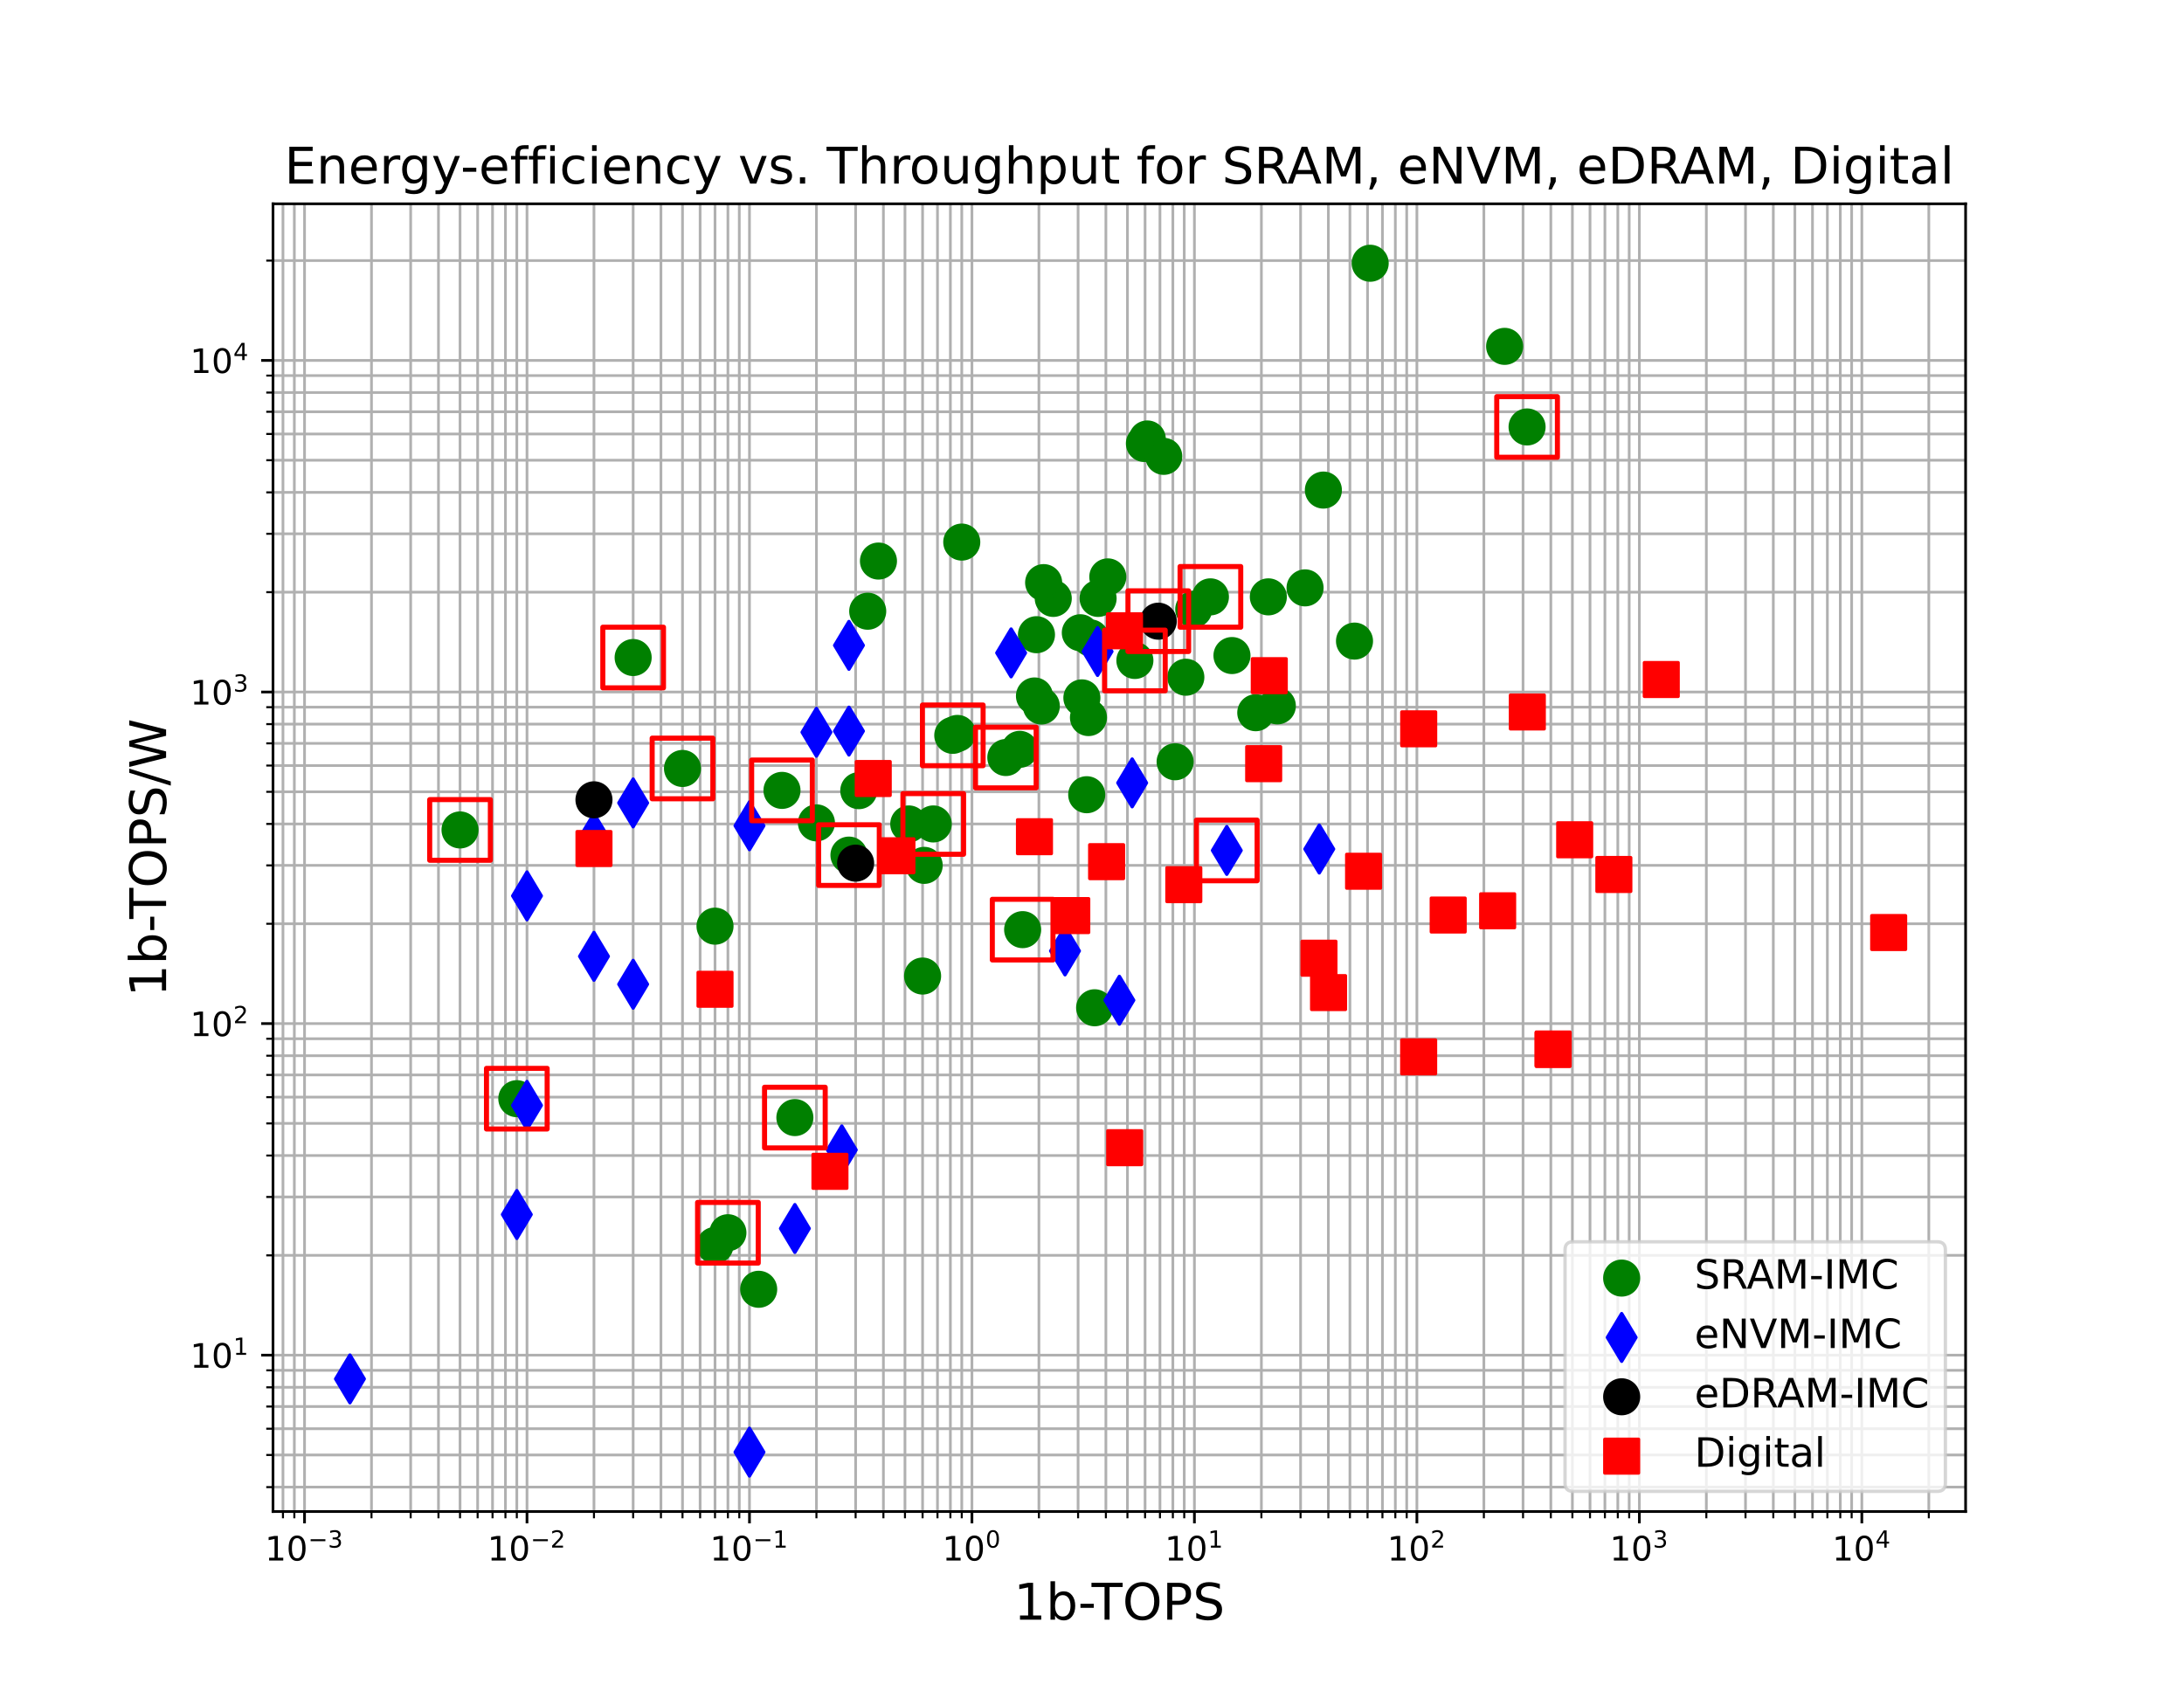 <?xml version="1.0" encoding="utf-8" standalone="no"?>
<!DOCTYPE svg PUBLIC "-//W3C//DTD SVG 1.1//EN"
  "http://www.w3.org/Graphics/SVG/1.1/DTD/svg11.dtd">
<!-- Created with matplotlib (https://matplotlib.org/) -->
<svg height="504pt" version="1.1" viewBox="0 0 648 504" width="648pt" xmlns="http://www.w3.org/2000/svg" xmlns:xlink="http://www.w3.org/1999/xlink">
 <defs>
  <style type="text/css">
*{stroke-linecap:butt;stroke-linejoin:round;}
  </style>
 </defs>
 <g id="figure_1">
  <g id="patch_1">
   <path d="M 0 504 
L 648 504 
L 648 0 
L 0 0 
z
" style="fill:#ffffff;"/>
  </g>
  <g id="axes_1">
   <g id="patch_2">
    <path d="M 81 448.56 
L 583.2 448.56 
L 583.2 60.48 
L 81 60.48 
z
" style="fill:#ffffff;"/>
   </g>
   <g id="matplotlib.axis_1">
    <g id="xtick_1">
     <g id="line2d_1">
      <path clip-path="url(#pceeb2e9aa6)" d="M 90.354 448.56 
L 90.354 60.48 
" style="fill:none;stroke:#b0b0b0;stroke-linecap:square;stroke-width:0.8;"/>
     </g>
     <g id="line2d_2">
      <defs>
       <path d="M 0 0 
L 0 3.5 
" id="m3e9ded5a31" style="stroke:#000000;stroke-width:0.8;"/>
      </defs>
      <g>
       <use style="stroke:#000000;stroke-width:0.8;" x="90.354" xlink:href="#m3e9ded5a31" y="448.56"/>
      </g>
     </g>
     <g id="text_1">
      <!-- $\mathdefault{10^{-3}}$ -->
      <defs>
       <path d="M 12.406 8.297 
L 28.516 8.297 
L 28.516 63.922 
L 10.984 60.406 
L 10.984 69.391 
L 28.422 72.906 
L 38.281 72.906 
L 38.281 8.297 
L 54.391 8.297 
L 54.391 0 
L 12.406 0 
z
" id="DejaVuSans-49"/>
       <path d="M 31.781 66.406 
Q 24.172 66.406 20.328 58.906 
Q 16.5 51.422 16.5 36.375 
Q 16.5 21.391 20.328 13.891 
Q 24.172 6.391 31.781 6.391 
Q 39.453 6.391 43.281 13.891 
Q 47.125 21.391 47.125 36.375 
Q 47.125 51.422 43.281 58.906 
Q 39.453 66.406 31.781 66.406 
z
M 31.781 74.219 
Q 44.047 74.219 50.516 64.516 
Q 56.984 54.828 56.984 36.375 
Q 56.984 17.969 50.516 8.266 
Q 44.047 -1.422 31.781 -1.422 
Q 19.531 -1.422 13.062 8.266 
Q 6.594 17.969 6.594 36.375 
Q 6.594 54.828 13.062 64.516 
Q 19.531 74.219 31.781 74.219 
z
" id="DejaVuSans-48"/>
       <path d="M 10.594 35.5 
L 73.188 35.5 
L 73.188 27.203 
L 10.594 27.203 
z
" id="DejaVuSans-8722"/>
       <path d="M 40.578 39.312 
Q 47.656 37.797 51.625 33 
Q 55.609 28.219 55.609 21.188 
Q 55.609 10.406 48.188 4.484 
Q 40.766 -1.422 27.094 -1.422 
Q 22.516 -1.422 17.656 -0.516 
Q 12.797 0.391 7.625 2.203 
L 7.625 11.719 
Q 11.719 9.328 16.594 8.109 
Q 21.484 6.891 26.812 6.891 
Q 36.078 6.891 40.938 10.547 
Q 45.797 14.203 45.797 21.188 
Q 45.797 27.641 41.281 31.266 
Q 36.766 34.906 28.719 34.906 
L 20.219 34.906 
L 20.219 43.016 
L 29.109 43.016 
Q 36.375 43.016 40.234 45.922 
Q 44.094 48.828 44.094 54.297 
Q 44.094 59.906 40.109 62.906 
Q 36.141 65.922 28.719 65.922 
Q 24.656 65.922 20.016 65.031 
Q 15.375 64.156 9.812 62.312 
L 9.812 71.094 
Q 15.438 72.656 20.344 73.438 
Q 25.25 74.219 29.594 74.219 
Q 40.828 74.219 47.359 69.109 
Q 53.906 64.016 53.906 55.328 
Q 53.906 49.266 50.438 45.094 
Q 46.969 40.922 40.578 39.312 
z
" id="DejaVuSans-51"/>
      </defs>
      <g transform="translate(78.604 463.158)scale(0.1 -0.1)">
       <use transform="translate(0 0.766)" xlink:href="#DejaVuSans-49"/>
       <use transform="translate(63.623 0.766)" xlink:href="#DejaVuSans-48"/>
       <use transform="translate(128.203 39.047)scale(0.7)" xlink:href="#DejaVuSans-8722"/>
       <use transform="translate(186.855 39.047)scale(0.7)" xlink:href="#DejaVuSans-51"/>
      </g>
     </g>
    </g>
    <g id="xtick_2">
     <g id="line2d_3">
      <path clip-path="url(#pceeb2e9aa6)" d="M 156.362 448.56 
L 156.362 60.48 
" style="fill:none;stroke:#b0b0b0;stroke-linecap:square;stroke-width:0.8;"/>
     </g>
     <g id="line2d_4">
      <g>
       <use style="stroke:#000000;stroke-width:0.8;" x="156.362" xlink:href="#m3e9ded5a31" y="448.56"/>
      </g>
     </g>
     <g id="text_2">
      <!-- $\mathdefault{10^{-2}}$ -->
      <defs>
       <path d="M 19.188 8.297 
L 53.609 8.297 
L 53.609 0 
L 7.328 0 
L 7.328 8.297 
Q 12.938 14.109 22.625 23.891 
Q 32.328 33.688 34.812 36.531 
Q 39.547 41.844 41.422 45.531 
Q 43.312 49.219 43.312 52.781 
Q 43.312 58.594 39.234 62.25 
Q 35.156 65.922 28.609 65.922 
Q 23.969 65.922 18.812 64.312 
Q 13.672 62.703 7.812 59.422 
L 7.812 69.391 
Q 13.766 71.781 18.938 73 
Q 24.125 74.219 28.422 74.219 
Q 39.75 74.219 46.484 68.547 
Q 53.219 62.891 53.219 53.422 
Q 53.219 48.922 51.531 44.891 
Q 49.859 40.875 45.406 35.406 
Q 44.188 33.984 37.641 27.219 
Q 31.109 20.453 19.188 8.297 
z
" id="DejaVuSans-50"/>
      </defs>
      <g transform="translate(144.612 463.158)scale(0.1 -0.1)">
       <use transform="translate(0 0.766)" xlink:href="#DejaVuSans-49"/>
       <use transform="translate(63.623 0.766)" xlink:href="#DejaVuSans-48"/>
       <use transform="translate(128.203 39.047)scale(0.7)" xlink:href="#DejaVuSans-8722"/>
       <use transform="translate(186.855 39.047)scale(0.7)" xlink:href="#DejaVuSans-50"/>
      </g>
     </g>
    </g>
    <g id="xtick_3">
     <g id="line2d_5">
      <path clip-path="url(#pceeb2e9aa6)" d="M 222.371 448.56 
L 222.371 60.48 
" style="fill:none;stroke:#b0b0b0;stroke-linecap:square;stroke-width:0.8;"/>
     </g>
     <g id="line2d_6">
      <g>
       <use style="stroke:#000000;stroke-width:0.8;" x="222.371" xlink:href="#m3e9ded5a31" y="448.56"/>
      </g>
     </g>
     <g id="text_3">
      <!-- $\mathdefault{10^{-1}}$ -->
      <g transform="translate(210.621 463.158)scale(0.1 -0.1)">
       <use transform="translate(0 0.684)" xlink:href="#DejaVuSans-49"/>
       <use transform="translate(63.623 0.684)" xlink:href="#DejaVuSans-48"/>
       <use transform="translate(128.203 38.966)scale(0.7)" xlink:href="#DejaVuSans-8722"/>
       <use transform="translate(186.855 38.966)scale(0.7)" xlink:href="#DejaVuSans-49"/>
      </g>
     </g>
    </g>
    <g id="xtick_4">
     <g id="line2d_7">
      <path clip-path="url(#pceeb2e9aa6)" d="M 288.379 448.56 
L 288.379 60.48 
" style="fill:none;stroke:#b0b0b0;stroke-linecap:square;stroke-width:0.8;"/>
     </g>
     <g id="line2d_8">
      <g>
       <use style="stroke:#000000;stroke-width:0.8;" x="288.379" xlink:href="#m3e9ded5a31" y="448.56"/>
      </g>
     </g>
     <g id="text_4">
      <!-- $\mathdefault{10^{0}}$ -->
      <g transform="translate(279.579 463.158)scale(0.1 -0.1)">
       <use transform="translate(0 0.766)" xlink:href="#DejaVuSans-49"/>
       <use transform="translate(63.623 0.766)" xlink:href="#DejaVuSans-48"/>
       <use transform="translate(128.203 39.047)scale(0.7)" xlink:href="#DejaVuSans-48"/>
      </g>
     </g>
    </g>
    <g id="xtick_5">
     <g id="line2d_9">
      <path clip-path="url(#pceeb2e9aa6)" d="M 354.388 448.56 
L 354.388 60.48 
" style="fill:none;stroke:#b0b0b0;stroke-linecap:square;stroke-width:0.8;"/>
     </g>
     <g id="line2d_10">
      <g>
       <use style="stroke:#000000;stroke-width:0.8;" x="354.388" xlink:href="#m3e9ded5a31" y="448.56"/>
      </g>
     </g>
     <g id="text_5">
      <!-- $\mathdefault{10^{1}}$ -->
      <g transform="translate(345.588 463.158)scale(0.1 -0.1)">
       <use transform="translate(0 0.684)" xlink:href="#DejaVuSans-49"/>
       <use transform="translate(63.623 0.684)" xlink:href="#DejaVuSans-48"/>
       <use transform="translate(128.203 38.966)scale(0.7)" xlink:href="#DejaVuSans-49"/>
      </g>
     </g>
    </g>
    <g id="xtick_6">
     <g id="line2d_11">
      <path clip-path="url(#pceeb2e9aa6)" d="M 420.397 448.56 
L 420.397 60.48 
" style="fill:none;stroke:#b0b0b0;stroke-linecap:square;stroke-width:0.8;"/>
     </g>
     <g id="line2d_12">
      <g>
       <use style="stroke:#000000;stroke-width:0.8;" x="420.397" xlink:href="#m3e9ded5a31" y="448.56"/>
      </g>
     </g>
     <g id="text_6">
      <!-- $\mathdefault{10^{2}}$ -->
      <g transform="translate(411.597 463.158)scale(0.1 -0.1)">
       <use transform="translate(0 0.766)" xlink:href="#DejaVuSans-49"/>
       <use transform="translate(63.623 0.766)" xlink:href="#DejaVuSans-48"/>
       <use transform="translate(128.203 39.047)scale(0.7)" xlink:href="#DejaVuSans-50"/>
      </g>
     </g>
    </g>
    <g id="xtick_7">
     <g id="line2d_13">
      <path clip-path="url(#pceeb2e9aa6)" d="M 486.405 448.56 
L 486.405 60.48 
" style="fill:none;stroke:#b0b0b0;stroke-linecap:square;stroke-width:0.8;"/>
     </g>
     <g id="line2d_14">
      <g>
       <use style="stroke:#000000;stroke-width:0.8;" x="486.405" xlink:href="#m3e9ded5a31" y="448.56"/>
      </g>
     </g>
     <g id="text_7">
      <!-- $\mathdefault{10^{3}}$ -->
      <g transform="translate(477.605 463.158)scale(0.1 -0.1)">
       <use transform="translate(0 0.766)" xlink:href="#DejaVuSans-49"/>
       <use transform="translate(63.623 0.766)" xlink:href="#DejaVuSans-48"/>
       <use transform="translate(128.203 39.047)scale(0.7)" xlink:href="#DejaVuSans-51"/>
      </g>
     </g>
    </g>
    <g id="xtick_8">
     <g id="line2d_15">
      <path clip-path="url(#pceeb2e9aa6)" d="M 552.414 448.56 
L 552.414 60.48 
" style="fill:none;stroke:#b0b0b0;stroke-linecap:square;stroke-width:0.8;"/>
     </g>
     <g id="line2d_16">
      <g>
       <use style="stroke:#000000;stroke-width:0.8;" x="552.414" xlink:href="#m3e9ded5a31" y="448.56"/>
      </g>
     </g>
     <g id="text_8">
      <!-- $\mathdefault{10^{4}}$ -->
      <defs>
       <path d="M 37.797 64.312 
L 12.891 25.391 
L 37.797 25.391 
z
M 35.203 72.906 
L 47.609 72.906 
L 47.609 25.391 
L 58.016 25.391 
L 58.016 17.188 
L 47.609 17.188 
L 47.609 0 
L 37.797 0 
L 37.797 17.188 
L 4.891 17.188 
L 4.891 26.703 
z
" id="DejaVuSans-52"/>
      </defs>
      <g transform="translate(543.614 463.158)scale(0.1 -0.1)">
       <use transform="translate(0 0.684)" xlink:href="#DejaVuSans-49"/>
       <use transform="translate(63.623 0.684)" xlink:href="#DejaVuSans-48"/>
       <use transform="translate(128.203 38.966)scale(0.7)" xlink:href="#DejaVuSans-52"/>
      </g>
     </g>
    </g>
    <g id="xtick_9">
     <g id="line2d_17">
      <path clip-path="url(#pceeb2e9aa6)" d="M 83.957 448.56 
L 83.957 60.48 
" style="fill:none;stroke:#b0b0b0;stroke-linecap:square;stroke-width:0.8;"/>
     </g>
     <g id="line2d_18">
      <defs>
       <path d="M 0 0 
L 0 2 
" id="md01ec323aa" style="stroke:#000000;stroke-width:0.6;"/>
      </defs>
      <g>
       <use style="stroke:#000000;stroke-width:0.6;" x="83.957" xlink:href="#md01ec323aa" y="448.56"/>
      </g>
     </g>
    </g>
    <g id="xtick_10">
     <g id="line2d_19">
      <path clip-path="url(#pceeb2e9aa6)" d="M 87.333 448.56 
L 87.333 60.48 
" style="fill:none;stroke:#b0b0b0;stroke-linecap:square;stroke-width:0.8;"/>
     </g>
     <g id="line2d_20">
      <g>
       <use style="stroke:#000000;stroke-width:0.6;" x="87.333" xlink:href="#md01ec323aa" y="448.56"/>
      </g>
     </g>
    </g>
    <g id="xtick_11">
     <g id="line2d_21">
      <path clip-path="url(#pceeb2e9aa6)" d="M 110.224 448.56 
L 110.224 60.48 
" style="fill:none;stroke:#b0b0b0;stroke-linecap:square;stroke-width:0.8;"/>
     </g>
     <g id="line2d_22">
      <g>
       <use style="stroke:#000000;stroke-width:0.6;" x="110.224" xlink:href="#md01ec323aa" y="448.56"/>
      </g>
     </g>
    </g>
    <g id="xtick_12">
     <g id="line2d_23">
      <path clip-path="url(#pceeb2e9aa6)" d="M 121.848 448.56 
L 121.848 60.48 
" style="fill:none;stroke:#b0b0b0;stroke-linecap:square;stroke-width:0.8;"/>
     </g>
     <g id="line2d_24">
      <g>
       <use style="stroke:#000000;stroke-width:0.6;" x="121.848" xlink:href="#md01ec323aa" y="448.56"/>
      </g>
     </g>
    </g>
    <g id="xtick_13">
     <g id="line2d_25">
      <path clip-path="url(#pceeb2e9aa6)" d="M 130.095 448.56 
L 130.095 60.48 
" style="fill:none;stroke:#b0b0b0;stroke-linecap:square;stroke-width:0.8;"/>
     </g>
     <g id="line2d_26">
      <g>
       <use style="stroke:#000000;stroke-width:0.6;" x="130.095" xlink:href="#md01ec323aa" y="448.56"/>
      </g>
     </g>
    </g>
    <g id="xtick_14">
     <g id="line2d_27">
      <path clip-path="url(#pceeb2e9aa6)" d="M 136.492 448.56 
L 136.492 60.48 
" style="fill:none;stroke:#b0b0b0;stroke-linecap:square;stroke-width:0.8;"/>
     </g>
     <g id="line2d_28">
      <g>
       <use style="stroke:#000000;stroke-width:0.6;" x="136.492" xlink:href="#md01ec323aa" y="448.56"/>
      </g>
     </g>
    </g>
    <g id="xtick_15">
     <g id="line2d_29">
      <path clip-path="url(#pceeb2e9aa6)" d="M 141.718 448.56 
L 141.718 60.48 
" style="fill:none;stroke:#b0b0b0;stroke-linecap:square;stroke-width:0.8;"/>
     </g>
     <g id="line2d_30">
      <g>
       <use style="stroke:#000000;stroke-width:0.6;" x="141.718" xlink:href="#md01ec323aa" y="448.56"/>
      </g>
     </g>
    </g>
    <g id="xtick_16">
     <g id="line2d_31">
      <path clip-path="url(#pceeb2e9aa6)" d="M 146.137 448.56 
L 146.137 60.48 
" style="fill:none;stroke:#b0b0b0;stroke-linecap:square;stroke-width:0.8;"/>
     </g>
     <g id="line2d_32">
      <g>
       <use style="stroke:#000000;stroke-width:0.6;" x="146.137" xlink:href="#md01ec323aa" y="448.56"/>
      </g>
     </g>
    </g>
    <g id="xtick_17">
     <g id="line2d_33">
      <path clip-path="url(#pceeb2e9aa6)" d="M 149.965 448.56 
L 149.965 60.48 
" style="fill:none;stroke:#b0b0b0;stroke-linecap:square;stroke-width:0.8;"/>
     </g>
     <g id="line2d_34">
      <g>
       <use style="stroke:#000000;stroke-width:0.6;" x="149.965" xlink:href="#md01ec323aa" y="448.56"/>
      </g>
     </g>
    </g>
    <g id="xtick_18">
     <g id="line2d_35">
      <path clip-path="url(#pceeb2e9aa6)" d="M 153.342 448.56 
L 153.342 60.48 
" style="fill:none;stroke:#b0b0b0;stroke-linecap:square;stroke-width:0.8;"/>
     </g>
     <g id="line2d_36">
      <g>
       <use style="stroke:#000000;stroke-width:0.6;" x="153.342" xlink:href="#md01ec323aa" y="448.56"/>
      </g>
     </g>
    </g>
    <g id="xtick_19">
     <g id="line2d_37">
      <path clip-path="url(#pceeb2e9aa6)" d="M 176.233 448.56 
L 176.233 60.48 
" style="fill:none;stroke:#b0b0b0;stroke-linecap:square;stroke-width:0.8;"/>
     </g>
     <g id="line2d_38">
      <g>
       <use style="stroke:#000000;stroke-width:0.6;" x="176.233" xlink:href="#md01ec323aa" y="448.56"/>
      </g>
     </g>
    </g>
    <g id="xtick_20">
     <g id="line2d_39">
      <path clip-path="url(#pceeb2e9aa6)" d="M 187.856 448.56 
L 187.856 60.48 
" style="fill:none;stroke:#b0b0b0;stroke-linecap:square;stroke-width:0.8;"/>
     </g>
     <g id="line2d_40">
      <g>
       <use style="stroke:#000000;stroke-width:0.6;" x="187.856" xlink:href="#md01ec323aa" y="448.56"/>
      </g>
     </g>
    </g>
    <g id="xtick_21">
     <g id="line2d_41">
      <path clip-path="url(#pceeb2e9aa6)" d="M 196.103 448.56 
L 196.103 60.48 
" style="fill:none;stroke:#b0b0b0;stroke-linecap:square;stroke-width:0.8;"/>
     </g>
     <g id="line2d_42">
      <g>
       <use style="stroke:#000000;stroke-width:0.6;" x="196.103" xlink:href="#md01ec323aa" y="448.56"/>
      </g>
     </g>
    </g>
    <g id="xtick_22">
     <g id="line2d_43">
      <path clip-path="url(#pceeb2e9aa6)" d="M 202.5 448.56 
L 202.5 60.48 
" style="fill:none;stroke:#b0b0b0;stroke-linecap:square;stroke-width:0.8;"/>
     </g>
     <g id="line2d_44">
      <g>
       <use style="stroke:#000000;stroke-width:0.6;" x="202.5" xlink:href="#md01ec323aa" y="448.56"/>
      </g>
     </g>
    </g>
    <g id="xtick_23">
     <g id="line2d_45">
      <path clip-path="url(#pceeb2e9aa6)" d="M 207.727 448.56 
L 207.727 60.48 
" style="fill:none;stroke:#b0b0b0;stroke-linecap:square;stroke-width:0.8;"/>
     </g>
     <g id="line2d_46">
      <g>
       <use style="stroke:#000000;stroke-width:0.6;" x="207.727" xlink:href="#md01ec323aa" y="448.56"/>
      </g>
     </g>
    </g>
    <g id="xtick_24">
     <g id="line2d_47">
      <path clip-path="url(#pceeb2e9aa6)" d="M 212.146 448.56 
L 212.146 60.48 
" style="fill:none;stroke:#b0b0b0;stroke-linecap:square;stroke-width:0.8;"/>
     </g>
     <g id="line2d_48">
      <g>
       <use style="stroke:#000000;stroke-width:0.6;" x="212.146" xlink:href="#md01ec323aa" y="448.56"/>
      </g>
     </g>
    </g>
    <g id="xtick_25">
     <g id="line2d_49">
      <path clip-path="url(#pceeb2e9aa6)" d="M 215.974 448.56 
L 215.974 60.48 
" style="fill:none;stroke:#b0b0b0;stroke-linecap:square;stroke-width:0.8;"/>
     </g>
     <g id="line2d_50">
      <g>
       <use style="stroke:#000000;stroke-width:0.6;" x="215.974" xlink:href="#md01ec323aa" y="448.56"/>
      </g>
     </g>
    </g>
    <g id="xtick_26">
     <g id="line2d_51">
      <path clip-path="url(#pceeb2e9aa6)" d="M 219.35 448.56 
L 219.35 60.48 
" style="fill:none;stroke:#b0b0b0;stroke-linecap:square;stroke-width:0.8;"/>
     </g>
     <g id="line2d_52">
      <g>
       <use style="stroke:#000000;stroke-width:0.6;" x="219.35" xlink:href="#md01ec323aa" y="448.56"/>
      </g>
     </g>
    </g>
    <g id="xtick_27">
     <g id="line2d_53">
      <path clip-path="url(#pceeb2e9aa6)" d="M 242.241 448.56 
L 242.241 60.48 
" style="fill:none;stroke:#b0b0b0;stroke-linecap:square;stroke-width:0.8;"/>
     </g>
     <g id="line2d_54">
      <g>
       <use style="stroke:#000000;stroke-width:0.6;" x="242.241" xlink:href="#md01ec323aa" y="448.56"/>
      </g>
     </g>
    </g>
    <g id="xtick_28">
     <g id="line2d_55">
      <path clip-path="url(#pceeb2e9aa6)" d="M 253.865 448.56 
L 253.865 60.48 
" style="fill:none;stroke:#b0b0b0;stroke-linecap:square;stroke-width:0.8;"/>
     </g>
     <g id="line2d_56">
      <g>
       <use style="stroke:#000000;stroke-width:0.6;" x="253.865" xlink:href="#md01ec323aa" y="448.56"/>
      </g>
     </g>
    </g>
    <g id="xtick_29">
     <g id="line2d_57">
      <path clip-path="url(#pceeb2e9aa6)" d="M 262.112 448.56 
L 262.112 60.48 
" style="fill:none;stroke:#b0b0b0;stroke-linecap:square;stroke-width:0.8;"/>
     </g>
     <g id="line2d_58">
      <g>
       <use style="stroke:#000000;stroke-width:0.6;" x="262.112" xlink:href="#md01ec323aa" y="448.56"/>
      </g>
     </g>
    </g>
    <g id="xtick_30">
     <g id="line2d_59">
      <path clip-path="url(#pceeb2e9aa6)" d="M 268.509 448.56 
L 268.509 60.48 
" style="fill:none;stroke:#b0b0b0;stroke-linecap:square;stroke-width:0.8;"/>
     </g>
     <g id="line2d_60">
      <g>
       <use style="stroke:#000000;stroke-width:0.6;" x="268.509" xlink:href="#md01ec323aa" y="448.56"/>
      </g>
     </g>
    </g>
    <g id="xtick_31">
     <g id="line2d_61">
      <path clip-path="url(#pceeb2e9aa6)" d="M 273.735 448.56 
L 273.735 60.48 
" style="fill:none;stroke:#b0b0b0;stroke-linecap:square;stroke-width:0.8;"/>
     </g>
     <g id="line2d_62">
      <g>
       <use style="stroke:#000000;stroke-width:0.6;" x="273.735" xlink:href="#md01ec323aa" y="448.56"/>
      </g>
     </g>
    </g>
    <g id="xtick_32">
     <g id="line2d_63">
      <path clip-path="url(#pceeb2e9aa6)" d="M 278.155 448.56 
L 278.155 60.48 
" style="fill:none;stroke:#b0b0b0;stroke-linecap:square;stroke-width:0.8;"/>
     </g>
     <g id="line2d_64">
      <g>
       <use style="stroke:#000000;stroke-width:0.6;" x="278.155" xlink:href="#md01ec323aa" y="448.56"/>
      </g>
     </g>
    </g>
    <g id="xtick_33">
     <g id="line2d_65">
      <path clip-path="url(#pceeb2e9aa6)" d="M 281.983 448.56 
L 281.983 60.48 
" style="fill:none;stroke:#b0b0b0;stroke-linecap:square;stroke-width:0.8;"/>
     </g>
     <g id="line2d_66">
      <g>
       <use style="stroke:#000000;stroke-width:0.6;" x="281.983" xlink:href="#md01ec323aa" y="448.56"/>
      </g>
     </g>
    </g>
    <g id="xtick_34">
     <g id="line2d_67">
      <path clip-path="url(#pceeb2e9aa6)" d="M 285.359 448.56 
L 285.359 60.48 
" style="fill:none;stroke:#b0b0b0;stroke-linecap:square;stroke-width:0.8;"/>
     </g>
     <g id="line2d_68">
      <g>
       <use style="stroke:#000000;stroke-width:0.6;" x="285.359" xlink:href="#md01ec323aa" y="448.56"/>
      </g>
     </g>
    </g>
    <g id="xtick_35">
     <g id="line2d_69">
      <path clip-path="url(#pceeb2e9aa6)" d="M 308.25 448.56 
L 308.25 60.48 
" style="fill:none;stroke:#b0b0b0;stroke-linecap:square;stroke-width:0.8;"/>
     </g>
     <g id="line2d_70">
      <g>
       <use style="stroke:#000000;stroke-width:0.6;" x="308.25" xlink:href="#md01ec323aa" y="448.56"/>
      </g>
     </g>
    </g>
    <g id="xtick_36">
     <g id="line2d_71">
      <path clip-path="url(#pceeb2e9aa6)" d="M 319.874 448.56 
L 319.874 60.48 
" style="fill:none;stroke:#b0b0b0;stroke-linecap:square;stroke-width:0.8;"/>
     </g>
     <g id="line2d_72">
      <g>
       <use style="stroke:#000000;stroke-width:0.6;" x="319.874" xlink:href="#md01ec323aa" y="448.56"/>
      </g>
     </g>
    </g>
    <g id="xtick_37">
     <g id="line2d_73">
      <path clip-path="url(#pceeb2e9aa6)" d="M 328.121 448.56 
L 328.121 60.48 
" style="fill:none;stroke:#b0b0b0;stroke-linecap:square;stroke-width:0.8;"/>
     </g>
     <g id="line2d_74">
      <g>
       <use style="stroke:#000000;stroke-width:0.6;" x="328.121" xlink:href="#md01ec323aa" y="448.56"/>
      </g>
     </g>
    </g>
    <g id="xtick_38">
     <g id="line2d_75">
      <path clip-path="url(#pceeb2e9aa6)" d="M 334.517 448.56 
L 334.517 60.48 
" style="fill:none;stroke:#b0b0b0;stroke-linecap:square;stroke-width:0.8;"/>
     </g>
     <g id="line2d_76">
      <g>
       <use style="stroke:#000000;stroke-width:0.6;" x="334.517" xlink:href="#md01ec323aa" y="448.56"/>
      </g>
     </g>
    </g>
    <g id="xtick_39">
     <g id="line2d_77">
      <path clip-path="url(#pceeb2e9aa6)" d="M 339.744 448.56 
L 339.744 60.48 
" style="fill:none;stroke:#b0b0b0;stroke-linecap:square;stroke-width:0.8;"/>
     </g>
     <g id="line2d_78">
      <g>
       <use style="stroke:#000000;stroke-width:0.6;" x="339.744" xlink:href="#md01ec323aa" y="448.56"/>
      </g>
     </g>
    </g>
    <g id="xtick_40">
     <g id="line2d_79">
      <path clip-path="url(#pceeb2e9aa6)" d="M 344.163 448.56 
L 344.163 60.48 
" style="fill:none;stroke:#b0b0b0;stroke-linecap:square;stroke-width:0.8;"/>
     </g>
     <g id="line2d_80">
      <g>
       <use style="stroke:#000000;stroke-width:0.6;" x="344.163" xlink:href="#md01ec323aa" y="448.56"/>
      </g>
     </g>
    </g>
    <g id="xtick_41">
     <g id="line2d_81">
      <path clip-path="url(#pceeb2e9aa6)" d="M 347.991 448.56 
L 347.991 60.48 
" style="fill:none;stroke:#b0b0b0;stroke-linecap:square;stroke-width:0.8;"/>
     </g>
     <g id="line2d_82">
      <g>
       <use style="stroke:#000000;stroke-width:0.6;" x="347.991" xlink:href="#md01ec323aa" y="448.56"/>
      </g>
     </g>
    </g>
    <g id="xtick_42">
     <g id="line2d_83">
      <path clip-path="url(#pceeb2e9aa6)" d="M 351.368 448.56 
L 351.368 60.48 
" style="fill:none;stroke:#b0b0b0;stroke-linecap:square;stroke-width:0.8;"/>
     </g>
     <g id="line2d_84">
      <g>
       <use style="stroke:#000000;stroke-width:0.6;" x="351.368" xlink:href="#md01ec323aa" y="448.56"/>
      </g>
     </g>
    </g>
    <g id="xtick_43">
     <g id="line2d_85">
      <path clip-path="url(#pceeb2e9aa6)" d="M 374.259 448.56 
L 374.259 60.48 
" style="fill:none;stroke:#b0b0b0;stroke-linecap:square;stroke-width:0.8;"/>
     </g>
     <g id="line2d_86">
      <g>
       <use style="stroke:#000000;stroke-width:0.6;" x="374.259" xlink:href="#md01ec323aa" y="448.56"/>
      </g>
     </g>
    </g>
    <g id="xtick_44">
     <g id="line2d_87">
      <path clip-path="url(#pceeb2e9aa6)" d="M 385.882 448.56 
L 385.882 60.48 
" style="fill:none;stroke:#b0b0b0;stroke-linecap:square;stroke-width:0.8;"/>
     </g>
     <g id="line2d_88">
      <g>
       <use style="stroke:#000000;stroke-width:0.6;" x="385.882" xlink:href="#md01ec323aa" y="448.56"/>
      </g>
     </g>
    </g>
    <g id="xtick_45">
     <g id="line2d_89">
      <path clip-path="url(#pceeb2e9aa6)" d="M 394.129 448.56 
L 394.129 60.48 
" style="fill:none;stroke:#b0b0b0;stroke-linecap:square;stroke-width:0.8;"/>
     </g>
     <g id="line2d_90">
      <g>
       <use style="stroke:#000000;stroke-width:0.6;" x="394.129" xlink:href="#md01ec323aa" y="448.56"/>
      </g>
     </g>
    </g>
    <g id="xtick_46">
     <g id="line2d_91">
      <path clip-path="url(#pceeb2e9aa6)" d="M 400.526 448.56 
L 400.526 60.48 
" style="fill:none;stroke:#b0b0b0;stroke-linecap:square;stroke-width:0.8;"/>
     </g>
     <g id="line2d_92">
      <g>
       <use style="stroke:#000000;stroke-width:0.6;" x="400.526" xlink:href="#md01ec323aa" y="448.56"/>
      </g>
     </g>
    </g>
    <g id="xtick_47">
     <g id="line2d_93">
      <path clip-path="url(#pceeb2e9aa6)" d="M 405.753 448.56 
L 405.753 60.48 
" style="fill:none;stroke:#b0b0b0;stroke-linecap:square;stroke-width:0.8;"/>
     </g>
     <g id="line2d_94">
      <g>
       <use style="stroke:#000000;stroke-width:0.6;" x="405.753" xlink:href="#md01ec323aa" y="448.56"/>
      </g>
     </g>
    </g>
    <g id="xtick_48">
     <g id="line2d_95">
      <path clip-path="url(#pceeb2e9aa6)" d="M 410.172 448.56 
L 410.172 60.48 
" style="fill:none;stroke:#b0b0b0;stroke-linecap:square;stroke-width:0.8;"/>
     </g>
     <g id="line2d_96">
      <g>
       <use style="stroke:#000000;stroke-width:0.6;" x="410.172" xlink:href="#md01ec323aa" y="448.56"/>
      </g>
     </g>
    </g>
    <g id="xtick_49">
     <g id="line2d_97">
      <path clip-path="url(#pceeb2e9aa6)" d="M 414 448.56 
L 414 60.48 
" style="fill:none;stroke:#b0b0b0;stroke-linecap:square;stroke-width:0.8;"/>
     </g>
     <g id="line2d_98">
      <g>
       <use style="stroke:#000000;stroke-width:0.6;" x="414" xlink:href="#md01ec323aa" y="448.56"/>
      </g>
     </g>
    </g>
    <g id="xtick_50">
     <g id="line2d_99">
      <path clip-path="url(#pceeb2e9aa6)" d="M 417.376 448.56 
L 417.376 60.48 
" style="fill:none;stroke:#b0b0b0;stroke-linecap:square;stroke-width:0.8;"/>
     </g>
     <g id="line2d_100">
      <g>
       <use style="stroke:#000000;stroke-width:0.6;" x="417.376" xlink:href="#md01ec323aa" y="448.56"/>
      </g>
     </g>
    </g>
    <g id="xtick_51">
     <g id="line2d_101">
      <path clip-path="url(#pceeb2e9aa6)" d="M 440.267 448.56 
L 440.267 60.48 
" style="fill:none;stroke:#b0b0b0;stroke-linecap:square;stroke-width:0.8;"/>
     </g>
     <g id="line2d_102">
      <g>
       <use style="stroke:#000000;stroke-width:0.6;" x="440.267" xlink:href="#md01ec323aa" y="448.56"/>
      </g>
     </g>
    </g>
    <g id="xtick_52">
     <g id="line2d_103">
      <path clip-path="url(#pceeb2e9aa6)" d="M 451.891 448.56 
L 451.891 60.48 
" style="fill:none;stroke:#b0b0b0;stroke-linecap:square;stroke-width:0.8;"/>
     </g>
     <g id="line2d_104">
      <g>
       <use style="stroke:#000000;stroke-width:0.6;" x="451.891" xlink:href="#md01ec323aa" y="448.56"/>
      </g>
     </g>
    </g>
    <g id="xtick_53">
     <g id="line2d_105">
      <path clip-path="url(#pceeb2e9aa6)" d="M 460.138 448.56 
L 460.138 60.48 
" style="fill:none;stroke:#b0b0b0;stroke-linecap:square;stroke-width:0.8;"/>
     </g>
     <g id="line2d_106">
      <g>
       <use style="stroke:#000000;stroke-width:0.6;" x="460.138" xlink:href="#md01ec323aa" y="448.56"/>
      </g>
     </g>
    </g>
    <g id="xtick_54">
     <g id="line2d_107">
      <path clip-path="url(#pceeb2e9aa6)" d="M 466.535 448.56 
L 466.535 60.48 
" style="fill:none;stroke:#b0b0b0;stroke-linecap:square;stroke-width:0.8;"/>
     </g>
     <g id="line2d_108">
      <g>
       <use style="stroke:#000000;stroke-width:0.6;" x="466.535" xlink:href="#md01ec323aa" y="448.56"/>
      </g>
     </g>
    </g>
    <g id="xtick_55">
     <g id="line2d_109">
      <path clip-path="url(#pceeb2e9aa6)" d="M 471.761 448.56 
L 471.761 60.48 
" style="fill:none;stroke:#b0b0b0;stroke-linecap:square;stroke-width:0.8;"/>
     </g>
     <g id="line2d_110">
      <g>
       <use style="stroke:#000000;stroke-width:0.6;" x="471.761" xlink:href="#md01ec323aa" y="448.56"/>
      </g>
     </g>
    </g>
    <g id="xtick_56">
     <g id="line2d_111">
      <path clip-path="url(#pceeb2e9aa6)" d="M 476.18 448.56 
L 476.18 60.48 
" style="fill:none;stroke:#b0b0b0;stroke-linecap:square;stroke-width:0.8;"/>
     </g>
     <g id="line2d_112">
      <g>
       <use style="stroke:#000000;stroke-width:0.6;" x="476.18" xlink:href="#md01ec323aa" y="448.56"/>
      </g>
     </g>
    </g>
    <g id="xtick_57">
     <g id="line2d_113">
      <path clip-path="url(#pceeb2e9aa6)" d="M 480.008 448.56 
L 480.008 60.48 
" style="fill:none;stroke:#b0b0b0;stroke-linecap:square;stroke-width:0.8;"/>
     </g>
     <g id="line2d_114">
      <g>
       <use style="stroke:#000000;stroke-width:0.6;" x="480.008" xlink:href="#md01ec323aa" y="448.56"/>
      </g>
     </g>
    </g>
    <g id="xtick_58">
     <g id="line2d_115">
      <path clip-path="url(#pceeb2e9aa6)" d="M 483.385 448.56 
L 483.385 60.48 
" style="fill:none;stroke:#b0b0b0;stroke-linecap:square;stroke-width:0.8;"/>
     </g>
     <g id="line2d_116">
      <g>
       <use style="stroke:#000000;stroke-width:0.6;" x="483.385" xlink:href="#md01ec323aa" y="448.56"/>
      </g>
     </g>
    </g>
    <g id="xtick_59">
     <g id="line2d_117">
      <path clip-path="url(#pceeb2e9aa6)" d="M 506.276 448.56 
L 506.276 60.48 
" style="fill:none;stroke:#b0b0b0;stroke-linecap:square;stroke-width:0.8;"/>
     </g>
     <g id="line2d_118">
      <g>
       <use style="stroke:#000000;stroke-width:0.6;" x="506.276" xlink:href="#md01ec323aa" y="448.56"/>
      </g>
     </g>
    </g>
    <g id="xtick_60">
     <g id="line2d_119">
      <path clip-path="url(#pceeb2e9aa6)" d="M 517.899 448.56 
L 517.899 60.48 
" style="fill:none;stroke:#b0b0b0;stroke-linecap:square;stroke-width:0.8;"/>
     </g>
     <g id="line2d_120">
      <g>
       <use style="stroke:#000000;stroke-width:0.6;" x="517.899" xlink:href="#md01ec323aa" y="448.56"/>
      </g>
     </g>
    </g>
    <g id="xtick_61">
     <g id="line2d_121">
      <path clip-path="url(#pceeb2e9aa6)" d="M 526.146 448.56 
L 526.146 60.48 
" style="fill:none;stroke:#b0b0b0;stroke-linecap:square;stroke-width:0.8;"/>
     </g>
     <g id="line2d_122">
      <g>
       <use style="stroke:#000000;stroke-width:0.6;" x="526.146" xlink:href="#md01ec323aa" y="448.56"/>
      </g>
     </g>
    </g>
    <g id="xtick_62">
     <g id="line2d_123">
      <path clip-path="url(#pceeb2e9aa6)" d="M 532.543 448.56 
L 532.543 60.48 
" style="fill:none;stroke:#b0b0b0;stroke-linecap:square;stroke-width:0.8;"/>
     </g>
     <g id="line2d_124">
      <g>
       <use style="stroke:#000000;stroke-width:0.6;" x="532.543" xlink:href="#md01ec323aa" y="448.56"/>
      </g>
     </g>
    </g>
    <g id="xtick_63">
     <g id="line2d_125">
      <path clip-path="url(#pceeb2e9aa6)" d="M 537.77 448.56 
L 537.77 60.48 
" style="fill:none;stroke:#b0b0b0;stroke-linecap:square;stroke-width:0.8;"/>
     </g>
     <g id="line2d_126">
      <g>
       <use style="stroke:#000000;stroke-width:0.6;" x="537.77" xlink:href="#md01ec323aa" y="448.56"/>
      </g>
     </g>
    </g>
    <g id="xtick_64">
     <g id="line2d_127">
      <path clip-path="url(#pceeb2e9aa6)" d="M 542.189 448.56 
L 542.189 60.48 
" style="fill:none;stroke:#b0b0b0;stroke-linecap:square;stroke-width:0.8;"/>
     </g>
     <g id="line2d_128">
      <g>
       <use style="stroke:#000000;stroke-width:0.6;" x="542.189" xlink:href="#md01ec323aa" y="448.56"/>
      </g>
     </g>
    </g>
    <g id="xtick_65">
     <g id="line2d_129">
      <path clip-path="url(#pceeb2e9aa6)" d="M 546.017 448.56 
L 546.017 60.48 
" style="fill:none;stroke:#b0b0b0;stroke-linecap:square;stroke-width:0.8;"/>
     </g>
     <g id="line2d_130">
      <g>
       <use style="stroke:#000000;stroke-width:0.6;" x="546.017" xlink:href="#md01ec323aa" y="448.56"/>
      </g>
     </g>
    </g>
    <g id="xtick_66">
     <g id="line2d_131">
      <path clip-path="url(#pceeb2e9aa6)" d="M 549.393 448.56 
L 549.393 60.48 
" style="fill:none;stroke:#b0b0b0;stroke-linecap:square;stroke-width:0.8;"/>
     </g>
     <g id="line2d_132">
      <g>
       <use style="stroke:#000000;stroke-width:0.6;" x="549.393" xlink:href="#md01ec323aa" y="448.56"/>
      </g>
     </g>
    </g>
    <g id="xtick_67">
     <g id="line2d_133">
      <path clip-path="url(#pceeb2e9aa6)" d="M 572.284 448.56 
L 572.284 60.48 
" style="fill:none;stroke:#b0b0b0;stroke-linecap:square;stroke-width:0.8;"/>
     </g>
     <g id="line2d_134">
      <g>
       <use style="stroke:#000000;stroke-width:0.6;" x="572.284" xlink:href="#md01ec323aa" y="448.56"/>
      </g>
     </g>
    </g>
    <g id="text_9">
     <!-- 1b-TOPS -->
     <defs>
      <path d="M 48.688 27.297 
Q 48.688 37.203 44.609 42.844 
Q 40.531 48.484 33.406 48.484 
Q 26.266 48.484 22.188 42.844 
Q 18.109 37.203 18.109 27.297 
Q 18.109 17.391 22.188 11.75 
Q 26.266 6.109 33.406 6.109 
Q 40.531 6.109 44.609 11.75 
Q 48.688 17.391 48.688 27.297 
z
M 18.109 46.391 
Q 20.953 51.266 25.266 53.625 
Q 29.594 56 35.594 56 
Q 45.562 56 51.781 48.094 
Q 58.016 40.188 58.016 27.297 
Q 58.016 14.406 51.781 6.484 
Q 45.562 -1.422 35.594 -1.422 
Q 29.594 -1.422 25.266 0.953 
Q 20.953 3.328 18.109 8.203 
L 18.109 0 
L 9.078 0 
L 9.078 75.984 
L 18.109 75.984 
z
" id="DejaVuSans-98"/>
      <path d="M 4.891 31.391 
L 31.203 31.391 
L 31.203 23.391 
L 4.891 23.391 
z
" id="DejaVuSans-45"/>
      <path d="M -0.297 72.906 
L 61.375 72.906 
L 61.375 64.594 
L 35.5 64.594 
L 35.5 0 
L 25.594 0 
L 25.594 64.594 
L -0.297 64.594 
z
" id="DejaVuSans-84"/>
      <path d="M 39.406 66.219 
Q 28.656 66.219 22.328 58.203 
Q 16.016 50.203 16.016 36.375 
Q 16.016 22.609 22.328 14.594 
Q 28.656 6.594 39.406 6.594 
Q 50.141 6.594 56.422 14.594 
Q 62.703 22.609 62.703 36.375 
Q 62.703 50.203 56.422 58.203 
Q 50.141 66.219 39.406 66.219 
z
M 39.406 74.219 
Q 54.734 74.219 63.906 63.938 
Q 73.094 53.656 73.094 36.375 
Q 73.094 19.141 63.906 8.859 
Q 54.734 -1.422 39.406 -1.422 
Q 24.031 -1.422 14.812 8.828 
Q 5.609 19.094 5.609 36.375 
Q 5.609 53.656 14.812 63.938 
Q 24.031 74.219 39.406 74.219 
z
" id="DejaVuSans-79"/>
      <path d="M 19.672 64.797 
L 19.672 37.406 
L 32.078 37.406 
Q 38.969 37.406 42.719 40.969 
Q 46.484 44.531 46.484 51.125 
Q 46.484 57.672 42.719 61.234 
Q 38.969 64.797 32.078 64.797 
z
M 9.812 72.906 
L 32.078 72.906 
Q 44.344 72.906 50.609 67.359 
Q 56.891 61.812 56.891 51.125 
Q 56.891 40.328 50.609 34.812 
Q 44.344 29.297 32.078 29.297 
L 19.672 29.297 
L 19.672 0 
L 9.812 0 
z
" id="DejaVuSans-80"/>
      <path d="M 53.516 70.516 
L 53.516 60.891 
Q 47.906 63.578 42.922 64.891 
Q 37.938 66.219 33.297 66.219 
Q 25.25 66.219 20.875 63.094 
Q 16.5 59.969 16.5 54.203 
Q 16.5 49.359 19.406 46.891 
Q 22.312 44.438 30.422 42.922 
L 36.375 41.703 
Q 47.406 39.594 52.656 34.297 
Q 57.906 29 57.906 20.125 
Q 57.906 9.516 50.797 4.047 
Q 43.703 -1.422 29.984 -1.422 
Q 24.812 -1.422 18.969 -0.25 
Q 13.141 0.922 6.891 3.219 
L 6.891 13.375 
Q 12.891 10.016 18.656 8.297 
Q 24.422 6.594 29.984 6.594 
Q 38.422 6.594 43.016 9.906 
Q 47.609 13.234 47.609 19.391 
Q 47.609 24.75 44.312 27.781 
Q 41.016 30.812 33.5 32.328 
L 27.484 33.5 
Q 16.453 35.688 11.516 40.375 
Q 6.594 45.062 6.594 53.422 
Q 6.594 63.094 13.406 68.656 
Q 20.219 74.219 32.172 74.219 
Q 37.312 74.219 42.625 73.281 
Q 47.953 72.359 53.516 70.516 
z
" id="DejaVuSans-83"/>
     </defs>
     <g transform="translate(300.777 480.636)scale(0.15 -0.15)">
      <use xlink:href="#DejaVuSans-49"/>
      <use x="63.623" xlink:href="#DejaVuSans-98"/>
      <use x="127.1" xlink:href="#DejaVuSans-45"/>
      <use x="154.059" xlink:href="#DejaVuSans-84"/>
      <use x="215.143" xlink:href="#DejaVuSans-79"/>
      <use x="293.854" xlink:href="#DejaVuSans-80"/>
      <use x="354.156" xlink:href="#DejaVuSans-83"/>
     </g>
    </g>
   </g>
   <g id="matplotlib.axis_2">
    <g id="ytick_1">
     <g id="line2d_135">
      <path clip-path="url(#pceeb2e9aa6)" d="M 81 402.146 
L 583.2 402.146 
" style="fill:none;stroke:#b0b0b0;stroke-linecap:square;stroke-width:0.8;"/>
     </g>
     <g id="line2d_136">
      <defs>
       <path d="M 0 0 
L -3.5 0 
" id="md68e4703e5" style="stroke:#000000;stroke-width:0.8;"/>
      </defs>
      <g>
       <use style="stroke:#000000;stroke-width:0.8;" x="81" xlink:href="#md68e4703e5" y="402.146"/>
      </g>
     </g>
     <g id="text_10">
      <!-- $\mathdefault{10^{1}}$ -->
      <g transform="translate(56.4 405.945)scale(0.1 -0.1)">
       <use transform="translate(0 0.684)" xlink:href="#DejaVuSans-49"/>
       <use transform="translate(63.623 0.684)" xlink:href="#DejaVuSans-48"/>
       <use transform="translate(128.203 38.966)scale(0.7)" xlink:href="#DejaVuSans-49"/>
      </g>
     </g>
    </g>
    <g id="ytick_2">
     <g id="line2d_137">
      <path clip-path="url(#pceeb2e9aa6)" d="M 81 303.748 
L 583.2 303.748 
" style="fill:none;stroke:#b0b0b0;stroke-linecap:square;stroke-width:0.8;"/>
     </g>
     <g id="line2d_138">
      <g>
       <use style="stroke:#000000;stroke-width:0.8;" x="81" xlink:href="#md68e4703e5" y="303.748"/>
      </g>
     </g>
     <g id="text_11">
      <!-- $\mathdefault{10^{2}}$ -->
      <g transform="translate(56.4 307.547)scale(0.1 -0.1)">
       <use transform="translate(0 0.766)" xlink:href="#DejaVuSans-49"/>
       <use transform="translate(63.623 0.766)" xlink:href="#DejaVuSans-48"/>
       <use transform="translate(128.203 39.047)scale(0.7)" xlink:href="#DejaVuSans-50"/>
      </g>
     </g>
    </g>
    <g id="ytick_3">
     <g id="line2d_139">
      <path clip-path="url(#pceeb2e9aa6)" d="M 81 205.351 
L 583.2 205.351 
" style="fill:none;stroke:#b0b0b0;stroke-linecap:square;stroke-width:0.8;"/>
     </g>
     <g id="line2d_140">
      <g>
       <use style="stroke:#000000;stroke-width:0.8;" x="81" xlink:href="#md68e4703e5" y="205.351"/>
      </g>
     </g>
     <g id="text_12">
      <!-- $\mathdefault{10^{3}}$ -->
      <g transform="translate(56.4 209.15)scale(0.1 -0.1)">
       <use transform="translate(0 0.766)" xlink:href="#DejaVuSans-49"/>
       <use transform="translate(63.623 0.766)" xlink:href="#DejaVuSans-48"/>
       <use transform="translate(128.203 39.047)scale(0.7)" xlink:href="#DejaVuSans-51"/>
      </g>
     </g>
    </g>
    <g id="ytick_4">
     <g id="line2d_141">
      <path clip-path="url(#pceeb2e9aa6)" d="M 81 106.953 
L 583.2 106.953 
" style="fill:none;stroke:#b0b0b0;stroke-linecap:square;stroke-width:0.8;"/>
     </g>
     <g id="line2d_142">
      <g>
       <use style="stroke:#000000;stroke-width:0.8;" x="81" xlink:href="#md68e4703e5" y="106.953"/>
      </g>
     </g>
     <g id="text_13">
      <!-- $\mathdefault{10^{4}}$ -->
      <g transform="translate(56.4 110.753)scale(0.1 -0.1)">
       <use transform="translate(0 0.684)" xlink:href="#DejaVuSans-49"/>
       <use transform="translate(63.623 0.684)" xlink:href="#DejaVuSans-48"/>
       <use transform="translate(128.203 38.966)scale(0.7)" xlink:href="#DejaVuSans-52"/>
      </g>
     </g>
    </g>
    <g id="ytick_5">
     <g id="line2d_143">
      <path clip-path="url(#pceeb2e9aa6)" d="M 81 441.302 
L 583.2 441.302 
" style="fill:none;stroke:#b0b0b0;stroke-linecap:square;stroke-width:0.8;"/>
     </g>
     <g id="line2d_144">
      <defs>
       <path d="M 0 0 
L -2 0 
" id="m63ee5d38f7" style="stroke:#000000;stroke-width:0.6;"/>
      </defs>
      <g>
       <use style="stroke:#000000;stroke-width:0.6;" x="81" xlink:href="#m63ee5d38f7" y="441.302"/>
      </g>
     </g>
    </g>
    <g id="ytick_6">
     <g id="line2d_145">
      <path clip-path="url(#pceeb2e9aa6)" d="M 81 431.766 
L 583.2 431.766 
" style="fill:none;stroke:#b0b0b0;stroke-linecap:square;stroke-width:0.8;"/>
     </g>
     <g id="line2d_146">
      <g>
       <use style="stroke:#000000;stroke-width:0.6;" x="81" xlink:href="#m63ee5d38f7" y="431.766"/>
      </g>
     </g>
    </g>
    <g id="ytick_7">
     <g id="line2d_147">
      <path clip-path="url(#pceeb2e9aa6)" d="M 81 423.975 
L 583.2 423.975 
" style="fill:none;stroke:#b0b0b0;stroke-linecap:square;stroke-width:0.8;"/>
     </g>
     <g id="line2d_148">
      <g>
       <use style="stroke:#000000;stroke-width:0.6;" x="81" xlink:href="#m63ee5d38f7" y="423.975"/>
      </g>
     </g>
    </g>
    <g id="ytick_8">
     <g id="line2d_149">
      <path clip-path="url(#pceeb2e9aa6)" d="M 81 417.388 
L 583.2 417.388 
" style="fill:none;stroke:#b0b0b0;stroke-linecap:square;stroke-width:0.8;"/>
     </g>
     <g id="line2d_150">
      <g>
       <use style="stroke:#000000;stroke-width:0.6;" x="81" xlink:href="#m63ee5d38f7" y="417.388"/>
      </g>
     </g>
    </g>
    <g id="ytick_9">
     <g id="line2d_151">
      <path clip-path="url(#pceeb2e9aa6)" d="M 81 411.681 
L 583.2 411.681 
" style="fill:none;stroke:#b0b0b0;stroke-linecap:square;stroke-width:0.8;"/>
     </g>
     <g id="line2d_152">
      <g>
       <use style="stroke:#000000;stroke-width:0.6;" x="81" xlink:href="#m63ee5d38f7" y="411.681"/>
      </g>
     </g>
    </g>
    <g id="ytick_10">
     <g id="line2d_153">
      <path clip-path="url(#pceeb2e9aa6)" d="M 81 406.648 
L 583.2 406.648 
" style="fill:none;stroke:#b0b0b0;stroke-linecap:square;stroke-width:0.8;"/>
     </g>
     <g id="line2d_154">
      <g>
       <use style="stroke:#000000;stroke-width:0.6;" x="81" xlink:href="#m63ee5d38f7" y="406.648"/>
      </g>
     </g>
    </g>
    <g id="ytick_11">
     <g id="line2d_155">
      <path clip-path="url(#pceeb2e9aa6)" d="M 81 372.525 
L 583.2 372.525 
" style="fill:none;stroke:#b0b0b0;stroke-linecap:square;stroke-width:0.8;"/>
     </g>
     <g id="line2d_156">
      <g>
       <use style="stroke:#000000;stroke-width:0.6;" x="81" xlink:href="#m63ee5d38f7" y="372.525"/>
      </g>
     </g>
    </g>
    <g id="ytick_12">
     <g id="line2d_157">
      <path clip-path="url(#pceeb2e9aa6)" d="M 81 355.198 
L 583.2 355.198 
" style="fill:none;stroke:#b0b0b0;stroke-linecap:square;stroke-width:0.8;"/>
     </g>
     <g id="line2d_158">
      <g>
       <use style="stroke:#000000;stroke-width:0.6;" x="81" xlink:href="#m63ee5d38f7" y="355.198"/>
      </g>
     </g>
    </g>
    <g id="ytick_13">
     <g id="line2d_159">
      <path clip-path="url(#pceeb2e9aa6)" d="M 81 342.905 
L 583.2 342.905 
" style="fill:none;stroke:#b0b0b0;stroke-linecap:square;stroke-width:0.8;"/>
     </g>
     <g id="line2d_160">
      <g>
       <use style="stroke:#000000;stroke-width:0.6;" x="81" xlink:href="#m63ee5d38f7" y="342.905"/>
      </g>
     </g>
    </g>
    <g id="ytick_14">
     <g id="line2d_161">
      <path clip-path="url(#pceeb2e9aa6)" d="M 81 333.369 
L 583.2 333.369 
" style="fill:none;stroke:#b0b0b0;stroke-linecap:square;stroke-width:0.8;"/>
     </g>
     <g id="line2d_162">
      <g>
       <use style="stroke:#000000;stroke-width:0.6;" x="81" xlink:href="#m63ee5d38f7" y="333.369"/>
      </g>
     </g>
    </g>
    <g id="ytick_15">
     <g id="line2d_163">
      <path clip-path="url(#pceeb2e9aa6)" d="M 81 325.578 
L 583.2 325.578 
" style="fill:none;stroke:#b0b0b0;stroke-linecap:square;stroke-width:0.8;"/>
     </g>
     <g id="line2d_164">
      <g>
       <use style="stroke:#000000;stroke-width:0.6;" x="81" xlink:href="#m63ee5d38f7" y="325.578"/>
      </g>
     </g>
    </g>
    <g id="ytick_16">
     <g id="line2d_165">
      <path clip-path="url(#pceeb2e9aa6)" d="M 81 318.99 
L 583.2 318.99 
" style="fill:none;stroke:#b0b0b0;stroke-linecap:square;stroke-width:0.8;"/>
     </g>
     <g id="line2d_166">
      <g>
       <use style="stroke:#000000;stroke-width:0.6;" x="81" xlink:href="#m63ee5d38f7" y="318.99"/>
      </g>
     </g>
    </g>
    <g id="ytick_17">
     <g id="line2d_167">
      <path clip-path="url(#pceeb2e9aa6)" d="M 81 313.284 
L 583.2 313.284 
" style="fill:none;stroke:#b0b0b0;stroke-linecap:square;stroke-width:0.8;"/>
     </g>
     <g id="line2d_168">
      <g>
       <use style="stroke:#000000;stroke-width:0.6;" x="81" xlink:href="#m63ee5d38f7" y="313.284"/>
      </g>
     </g>
    </g>
    <g id="ytick_18">
     <g id="line2d_169">
      <path clip-path="url(#pceeb2e9aa6)" d="M 81 308.251 
L 583.2 308.251 
" style="fill:none;stroke:#b0b0b0;stroke-linecap:square;stroke-width:0.8;"/>
     </g>
     <g id="line2d_170">
      <g>
       <use style="stroke:#000000;stroke-width:0.6;" x="81" xlink:href="#m63ee5d38f7" y="308.251"/>
      </g>
     </g>
    </g>
    <g id="ytick_19">
     <g id="line2d_171">
      <path clip-path="url(#pceeb2e9aa6)" d="M 81 274.128 
L 583.2 274.128 
" style="fill:none;stroke:#b0b0b0;stroke-linecap:square;stroke-width:0.8;"/>
     </g>
     <g id="line2d_172">
      <g>
       <use style="stroke:#000000;stroke-width:0.6;" x="81" xlink:href="#m63ee5d38f7" y="274.128"/>
      </g>
     </g>
    </g>
    <g id="ytick_20">
     <g id="line2d_173">
      <path clip-path="url(#pceeb2e9aa6)" d="M 81 256.801 
L 583.2 256.801 
" style="fill:none;stroke:#b0b0b0;stroke-linecap:square;stroke-width:0.8;"/>
     </g>
     <g id="line2d_174">
      <g>
       <use style="stroke:#000000;stroke-width:0.6;" x="81" xlink:href="#m63ee5d38f7" y="256.801"/>
      </g>
     </g>
    </g>
    <g id="ytick_21">
     <g id="line2d_175">
      <path clip-path="url(#pceeb2e9aa6)" d="M 81 244.507 
L 583.2 244.507 
" style="fill:none;stroke:#b0b0b0;stroke-linecap:square;stroke-width:0.8;"/>
     </g>
     <g id="line2d_176">
      <g>
       <use style="stroke:#000000;stroke-width:0.6;" x="81" xlink:href="#m63ee5d38f7" y="244.507"/>
      </g>
     </g>
    </g>
    <g id="ytick_22">
     <g id="line2d_177">
      <path clip-path="url(#pceeb2e9aa6)" d="M 81 234.971 
L 583.2 234.971 
" style="fill:none;stroke:#b0b0b0;stroke-linecap:square;stroke-width:0.8;"/>
     </g>
     <g id="line2d_178">
      <g>
       <use style="stroke:#000000;stroke-width:0.6;" x="81" xlink:href="#m63ee5d38f7" y="234.971"/>
      </g>
     </g>
    </g>
    <g id="ytick_23">
     <g id="line2d_179">
      <path clip-path="url(#pceeb2e9aa6)" d="M 81 227.18 
L 583.2 227.18 
" style="fill:none;stroke:#b0b0b0;stroke-linecap:square;stroke-width:0.8;"/>
     </g>
     <g id="line2d_180">
      <g>
       <use style="stroke:#000000;stroke-width:0.6;" x="81" xlink:href="#m63ee5d38f7" y="227.18"/>
      </g>
     </g>
    </g>
    <g id="ytick_24">
     <g id="line2d_181">
      <path clip-path="url(#pceeb2e9aa6)" d="M 81 220.593 
L 583.2 220.593 
" style="fill:none;stroke:#b0b0b0;stroke-linecap:square;stroke-width:0.8;"/>
     </g>
     <g id="line2d_182">
      <g>
       <use style="stroke:#000000;stroke-width:0.6;" x="81" xlink:href="#m63ee5d38f7" y="220.593"/>
      </g>
     </g>
    </g>
    <g id="ytick_25">
     <g id="line2d_183">
      <path clip-path="url(#pceeb2e9aa6)" d="M 81 214.887 
L 583.2 214.887 
" style="fill:none;stroke:#b0b0b0;stroke-linecap:square;stroke-width:0.8;"/>
     </g>
     <g id="line2d_184">
      <g>
       <use style="stroke:#000000;stroke-width:0.6;" x="81" xlink:href="#m63ee5d38f7" y="214.887"/>
      </g>
     </g>
    </g>
    <g id="ytick_26">
     <g id="line2d_185">
      <path clip-path="url(#pceeb2e9aa6)" d="M 81 209.853 
L 583.2 209.853 
" style="fill:none;stroke:#b0b0b0;stroke-linecap:square;stroke-width:0.8;"/>
     </g>
     <g id="line2d_186">
      <g>
       <use style="stroke:#000000;stroke-width:0.6;" x="81" xlink:href="#m63ee5d38f7" y="209.853"/>
      </g>
     </g>
    </g>
    <g id="ytick_27">
     <g id="line2d_187">
      <path clip-path="url(#pceeb2e9aa6)" d="M 81 175.73 
L 583.2 175.73 
" style="fill:none;stroke:#b0b0b0;stroke-linecap:square;stroke-width:0.8;"/>
     </g>
     <g id="line2d_188">
      <g>
       <use style="stroke:#000000;stroke-width:0.6;" x="81" xlink:href="#m63ee5d38f7" y="175.73"/>
      </g>
     </g>
    </g>
    <g id="ytick_28">
     <g id="line2d_189">
      <path clip-path="url(#pceeb2e9aa6)" d="M 81 158.403 
L 583.2 158.403 
" style="fill:none;stroke:#b0b0b0;stroke-linecap:square;stroke-width:0.8;"/>
     </g>
     <g id="line2d_190">
      <g>
       <use style="stroke:#000000;stroke-width:0.6;" x="81" xlink:href="#m63ee5d38f7" y="158.403"/>
      </g>
     </g>
    </g>
    <g id="ytick_29">
     <g id="line2d_191">
      <path clip-path="url(#pceeb2e9aa6)" d="M 81 146.11 
L 583.2 146.11 
" style="fill:none;stroke:#b0b0b0;stroke-linecap:square;stroke-width:0.8;"/>
     </g>
     <g id="line2d_192">
      <g>
       <use style="stroke:#000000;stroke-width:0.6;" x="81" xlink:href="#m63ee5d38f7" y="146.11"/>
      </g>
     </g>
    </g>
    <g id="ytick_30">
     <g id="line2d_193">
      <path clip-path="url(#pceeb2e9aa6)" d="M 81 136.574 
L 583.2 136.574 
" style="fill:none;stroke:#b0b0b0;stroke-linecap:square;stroke-width:0.8;"/>
     </g>
     <g id="line2d_194">
      <g>
       <use style="stroke:#000000;stroke-width:0.6;" x="81" xlink:href="#m63ee5d38f7" y="136.574"/>
      </g>
     </g>
    </g>
    <g id="ytick_31">
     <g id="line2d_195">
      <path clip-path="url(#pceeb2e9aa6)" d="M 81 128.783 
L 583.2 128.783 
" style="fill:none;stroke:#b0b0b0;stroke-linecap:square;stroke-width:0.8;"/>
     </g>
     <g id="line2d_196">
      <g>
       <use style="stroke:#000000;stroke-width:0.6;" x="81" xlink:href="#m63ee5d38f7" y="128.783"/>
      </g>
     </g>
    </g>
    <g id="ytick_32">
     <g id="line2d_197">
      <path clip-path="url(#pceeb2e9aa6)" d="M 81 122.195 
L 583.2 122.195 
" style="fill:none;stroke:#b0b0b0;stroke-linecap:square;stroke-width:0.8;"/>
     </g>
     <g id="line2d_198">
      <g>
       <use style="stroke:#000000;stroke-width:0.6;" x="81" xlink:href="#m63ee5d38f7" y="122.195"/>
      </g>
     </g>
    </g>
    <g id="ytick_33">
     <g id="line2d_199">
      <path clip-path="url(#pceeb2e9aa6)" d="M 81 116.489 
L 583.2 116.489 
" style="fill:none;stroke:#b0b0b0;stroke-linecap:square;stroke-width:0.8;"/>
     </g>
     <g id="line2d_200">
      <g>
       <use style="stroke:#000000;stroke-width:0.6;" x="81" xlink:href="#m63ee5d38f7" y="116.489"/>
      </g>
     </g>
    </g>
    <g id="ytick_34">
     <g id="line2d_201">
      <path clip-path="url(#pceeb2e9aa6)" d="M 81 111.456 
L 583.2 111.456 
" style="fill:none;stroke:#b0b0b0;stroke-linecap:square;stroke-width:0.8;"/>
     </g>
     <g id="line2d_202">
      <g>
       <use style="stroke:#000000;stroke-width:0.6;" x="81" xlink:href="#m63ee5d38f7" y="111.456"/>
      </g>
     </g>
    </g>
    <g id="ytick_35">
     <g id="line2d_203">
      <path clip-path="url(#pceeb2e9aa6)" d="M 81 77.333 
L 583.2 77.333 
" style="fill:none;stroke:#b0b0b0;stroke-linecap:square;stroke-width:0.8;"/>
     </g>
     <g id="line2d_204">
      <g>
       <use style="stroke:#000000;stroke-width:0.6;" x="81" xlink:href="#m63ee5d38f7" y="77.333"/>
      </g>
     </g>
    </g>
    <g id="text_14">
     <!-- 1b-TOPS/W -->
     <defs>
      <path d="M 25.391 72.906 
L 33.688 72.906 
L 8.297 -9.281 
L 0 -9.281 
z
" id="DejaVuSans-47"/>
      <path d="M 3.328 72.906 
L 13.281 72.906 
L 28.609 11.281 
L 43.891 72.906 
L 54.984 72.906 
L 70.312 11.281 
L 85.594 72.906 
L 95.609 72.906 
L 77.297 0 
L 64.891 0 
L 49.516 63.281 
L 33.984 0 
L 21.578 0 
z
" id="DejaVuSans-87"/>
     </defs>
     <g transform="translate(49.28 295.785)rotate(-90)scale(0.15 -0.15)">
      <use xlink:href="#DejaVuSans-49"/>
      <use x="63.623" xlink:href="#DejaVuSans-98"/>
      <use x="127.1" xlink:href="#DejaVuSans-45"/>
      <use x="154.059" xlink:href="#DejaVuSans-84"/>
      <use x="215.143" xlink:href="#DejaVuSans-79"/>
      <use x="293.854" xlink:href="#DejaVuSans-80"/>
      <use x="354.156" xlink:href="#DejaVuSans-83"/>
      <use x="417.633" xlink:href="#DejaVuSans-47"/>
      <use x="451.324" xlink:href="#DejaVuSans-87"/>
     </g>
    </g>
   </g>
   <g id="PathCollection_1">
    <defs>
     <path d="M 0 5 
C 1.326 5 2.598 4.473 3.536 3.536 
C 4.473 2.598 5 1.326 5 0 
C 5 -1.326 4.473 -2.598 3.536 -3.536 
C 2.598 -4.473 1.326 -5 0 -5 
C -1.326 -5 -2.598 -4.473 -3.536 -3.536 
C -4.473 -2.598 -5 -1.326 -5 0 
C -5 1.326 -4.473 2.598 -3.536 3.536 
C -2.598 4.473 -1.326 5 0 5 
z
" id="ma7480cb814" style="stroke:#008000;"/>
    </defs>
    <g clip-path="url(#pceeb2e9aa6)">
     <use style="fill:#008000;stroke:#008000;" x="323.546" xlink:href="#ma7480cb814" y="189.296"/>
     <use style="fill:#008000;stroke:#008000;" x="320.535" xlink:href="#ma7480cb814" y="187.769"/>
     <use style="fill:#008000;stroke:#008000;" x="282.69" xlink:href="#ma7480cb814" y="218.218"/>
     <use style="fill:#008000;stroke:#008000;" x="359.133" xlink:href="#ma7480cb814" y="177.12"/>
     <use style="fill:#008000;stroke:#008000;" x="136.492" xlink:href="#ma7480cb814" y="246.287"/>
     <use style="fill:#008000;stroke:#008000;" x="153.342" xlink:href="#ma7480cb814" y="326.036"/>
     <use style="fill:#008000;stroke:#008000;" x="401.886" xlink:href="#ma7480cb814" y="190.246"/>
     <use style="fill:#008000;stroke:#008000;" x="446.43" xlink:href="#ma7480cb814" y="102.784"/>
     <use style="fill:#008000;stroke:#008000;" x="406.535" xlink:href="#ma7480cb814" y="78.12"/>
     <use style="fill:#008000;stroke:#008000;" x="260.642" xlink:href="#ma7480cb814" y="166.495"/>
     <use style="fill:#008000;stroke:#008000;" x="340.405" xlink:href="#ma7480cb814" y="130.261"/>
     <use style="fill:#008000;stroke:#008000;" x="202.5" xlink:href="#ma7480cb814" y="228.044"/>
     <use style="fill:#008000;stroke:#008000;" x="235.844" xlink:href="#ma7480cb814" y="331.644"/>
     <use style="fill:#008000;stroke:#008000;" x="306.93" xlink:href="#ma7480cb814" y="206.529"/>
     <use style="fill:#008000;stroke:#008000;" x="320.998" xlink:href="#ma7480cb814" y="207.095"/>
     <use style="fill:#008000;stroke:#008000;" x="339.552" xlink:href="#ma7480cb814" y="131.609"/>
     <use style="fill:#008000;stroke:#008000;" x="345.287" xlink:href="#ma7480cb814" y="135.427"/>
     <use style="fill:#008000;stroke:#008000;" x="187.856" xlink:href="#ma7480cb814" y="195.123"/>
     <use style="fill:#008000;stroke:#008000;" x="232.017" xlink:href="#ma7480cb814" y="234.55"/>
     <use style="fill:#008000;stroke:#008000;" x="322.432" xlink:href="#ma7480cb814" y="235.835"/>
     <use style="fill:#008000;stroke:#008000;" x="225.103" xlink:href="#ma7480cb814" y="382.598"/>
     <use style="fill:#008000;stroke:#008000;" x="307.524" xlink:href="#ma7480cb814" y="188.349"/>
     <use style="fill:#008000;stroke:#008000;" x="303.422" xlink:href="#ma7480cb814" y="275.872"/>
     <use style="fill:#008000;stroke:#008000;" x="276.899" xlink:href="#ma7480cb814" y="244.507"/>
     <use style="fill:#008000;stroke:#008000;" x="302.561" xlink:href="#ma7480cb814" y="222.369"/>
     <use style="fill:#008000;stroke:#008000;" x="284.056" xlink:href="#ma7480cb814" y="217.645"/>
     <use style="fill:#008000;stroke:#008000;" x="308.958" xlink:href="#ma7480cb814" y="209.513"/>
     <use style="fill:#008000;stroke:#008000;" x="215.974" xlink:href="#ma7480cb814" y="365.816"/>
     <use style="fill:#008000;stroke:#008000;" x="212.146" xlink:href="#ma7480cb814" y="369.584"/>
     <use style="fill:#008000;stroke:#008000;" x="312.505" xlink:href="#ma7480cb814" y="177.582"/>
     <use style="fill:#008000;stroke:#008000;" x="325.808" xlink:href="#ma7480cb814" y="177.582"/>
     <use style="fill:#008000;stroke:#008000;" x="274.209" xlink:href="#ma7480cb814" y="256.801"/>
     <use style="fill:#008000;stroke:#008000;" x="324.78" xlink:href="#ma7480cb814" y="299.058"/>
     <use style="fill:#008000;stroke:#008000;" x="269.633" xlink:href="#ma7480cb814" y="244.507"/>
     <use style="fill:#008000;stroke:#008000;" x="298.432" xlink:href="#ma7480cb814" y="224.798"/>
     <use style="fill:#008000;stroke:#008000;" x="212.146" xlink:href="#ma7480cb814" y="274.839"/>
     <use style="fill:#008000;stroke:#008000;" x="372.591" xlink:href="#ma7480cb814" y="211.499"/>
     <use style="fill:#008000;stroke:#008000;" x="273.735" xlink:href="#ma7480cb814" y="289.645"/>
     <use style="fill:#008000;stroke:#008000;" x="242.241" xlink:href="#ma7480cb814" y="244.188"/>
     <use style="fill:#008000;stroke:#008000;" x="354.187" xlink:href="#ma7480cb814" y="180.806"/>
     <use style="fill:#008000;stroke:#008000;" x="392.651" xlink:href="#ma7480cb814" y="145.431"/>
     <use style="fill:#008000;stroke:#008000;" x="257.453" xlink:href="#ma7480cb814" y="181.38"/>
     <use style="fill:#008000;stroke:#008000;" x="336.724" xlink:href="#ma7480cb814" y="195.993"/>
     <use style="fill:#008000;stroke:#008000;" x="453.088" xlink:href="#ma7480cb814" y="126.698"/>
     <use style="fill:#008000;stroke:#008000;" x="351.841" xlink:href="#ma7480cb814" y="200.968"/>
     <use style="fill:#008000;stroke:#008000;" x="348.664" xlink:href="#ma7480cb814" y="226.056"/>
     <use style="fill:#008000;stroke:#008000;" x="254.805" xlink:href="#ma7480cb814" y="234.631"/>
     <use style="fill:#008000;stroke:#008000;" x="285.359" xlink:href="#ma7480cb814" y="160.866"/>
     <use style="fill:#008000;stroke:#008000;" x="328.688" xlink:href="#ma7480cb814" y="171.194"/>
     <use style="fill:#008000;stroke:#008000;" x="365.53" xlink:href="#ma7480cb814" y="194.535"/>
     <use style="fill:#008000;stroke:#008000;" x="378.991" xlink:href="#ma7480cb814" y="209.475"/>
     <use style="fill:#008000;stroke:#008000;" x="322.951" xlink:href="#ma7480cb814" y="212.94"/>
     <use style="fill:#008000;stroke:#008000;" x="309.649" xlink:href="#ma7480cb814" y="172.893"/>
     <use style="fill:#008000;stroke:#008000;" x="251.887" xlink:href="#ma7480cb814" y="253.755"/>
     <use style="fill:#008000;stroke:#008000;" x="376.318" xlink:href="#ma7480cb814" y="177.12"/>
     <use style="fill:#008000;stroke:#008000;" x="387.217" xlink:href="#ma7480cb814" y="174.451"/>
    </g>
   </g>
   <g id="PathCollection_2">
    <defs>
     <path d="M 0 7.071 
L 4.243 0 
L 0 -7.071 
L -4.243 0 
z
" id="mfdb9eb46f7" style="stroke:#0000ff;"/>
    </defs>
    <g clip-path="url(#pceeb2e9aa6)">
     <use style="fill:#0000ff;stroke:#0000ff;" x="222.371" xlink:href="#mfdb9eb46f7" y="430.92"/>
     <use style="fill:#0000ff;stroke:#0000ff;" x="222.371" xlink:href="#mfdb9eb46f7" y="245.045"/>
     <use style="fill:#0000ff;stroke:#0000ff;" x="242.241" xlink:href="#mfdb9eb46f7" y="217.295"/>
     <use style="fill:#0000ff;stroke:#0000ff;" x="251.887" xlink:href="#mfdb9eb46f7" y="216.953"/>
     <use style="fill:#0000ff;stroke:#0000ff;" x="391.433" xlink:href="#mfdb9eb46f7" y="251.958"/>
     <use style="fill:#0000ff;stroke:#0000ff;" x="103.827" xlink:href="#mfdb9eb46f7" y="409.191"/>
     <use style="fill:#0000ff;stroke:#0000ff;" x="156.362" xlink:href="#mfdb9eb46f7" y="328.018"/>
     <use style="fill:#0000ff;stroke:#0000ff;" x="332.127" xlink:href="#mfdb9eb46f7" y="296.82"/>
     <use style="fill:#0000ff;stroke:#0000ff;" x="156.362" xlink:href="#mfdb9eb46f7" y="265.848"/>
     <use style="fill:#0000ff;stroke:#0000ff;" x="176.233" xlink:href="#mfdb9eb46f7" y="248.519"/>
     <use style="fill:#0000ff;stroke:#0000ff;" x="187.856" xlink:href="#mfdb9eb46f7" y="238.268"/>
     <use style="fill:#0000ff;stroke:#0000ff;" x="176.233" xlink:href="#mfdb9eb46f7" y="283.794"/>
     <use style="fill:#0000ff;stroke:#0000ff;" x="187.856" xlink:href="#mfdb9eb46f7" y="292.079"/>
     <use style="fill:#0000ff;stroke:#0000ff;" x="235.844" xlink:href="#mfdb9eb46f7" y="364.556"/>
     <use style="fill:#0000ff;stroke:#0000ff;" x="315.991" xlink:href="#mfdb9eb46f7" y="282.193"/>
     <use style="fill:#0000ff;stroke:#0000ff;" x="335.916" xlink:href="#mfdb9eb46f7" y="232.32"/>
     <use style="fill:#0000ff;stroke:#0000ff;" x="300.003" xlink:href="#mfdb9eb46f7" y="193.746"/>
     <use style="fill:#0000ff;stroke:#0000ff;" x="251.887" xlink:href="#mfdb9eb46f7" y="191.513"/>
     <use style="fill:#0000ff;stroke:#0000ff;" x="363.993" xlink:href="#mfdb9eb46f7" y="252.367"/>
     <use style="fill:#0000ff;stroke:#0000ff;" x="153.342" xlink:href="#mfdb9eb46f7" y="360.403"/>
     <use style="fill:#0000ff;stroke:#0000ff;" x="325.652" xlink:href="#mfdb9eb46f7" y="193.332"/>
     <use style="fill:#0000ff;stroke:#0000ff;" x="249.763" xlink:href="#mfdb9eb46f7" y="341.228"/>
    </g>
   </g>
   <g id="PathCollection_3">
    <defs>
     <path d="M 0 5 
C 1.326 5 2.598 4.473 3.536 3.536 
C 4.473 2.598 5 1.326 5 0 
C 5 -1.326 4.473 -2.598 3.536 -3.536 
C 2.598 -4.473 1.326 -5 0 -5 
C -1.326 -5 -2.598 -4.473 -3.536 -3.536 
C -4.473 -2.598 -5 -1.326 -5 0 
C -5 1.326 -4.473 2.598 -3.536 3.536 
C -2.598 4.473 -1.326 5 0 5 
z
" id="mb4a5e3c803" style="stroke:#000000;"/>
    </defs>
    <g clip-path="url(#pceeb2e9aa6)">
     <use style="stroke:#000000;" x="253.865" xlink:href="#mb4a5e3c803" y="256.145"/>
     <use style="stroke:#000000;" x="343.667" xlink:href="#mb4a5e3c803" y="184.336"/>
     <use style="stroke:#000000;" x="176.233" xlink:href="#mb4a5e3c803" y="237.347"/>
    </g>
   </g>
   <g id="PathCollection_4">
    <defs>
     <path d="M -5 5 
L 5 5 
L 5 -5 
L -5 -5 
z
" id="me2e64d37bd" style="stroke:#ff0000;"/>
    </defs>
    <g clip-path="url(#pceeb2e9aa6)">
     <use style="fill:#ff0000;stroke:#ff0000;" x="460.818" xlink:href="#me2e64d37bd" y="311.28"/>
     <use style="fill:#ff0000;stroke:#ff0000;" x="460.818" xlink:href="#me2e64d37bd" y="311.444"/>
     <use style="fill:#ff0000;stroke:#ff0000;" x="453.162" xlink:href="#me2e64d37bd" y="211.282"/>
     <use style="fill:#ff0000;stroke:#ff0000;" x="420.933" xlink:href="#me2e64d37bd" y="216.276"/>
     <use style="fill:#ff0000;stroke:#ff0000;" x="376.597" xlink:href="#me2e64d37bd" y="200.508"/>
     <use style="fill:#ff0000;stroke:#ff0000;" x="391.339" xlink:href="#me2e64d37bd" y="284.353"/>
     <use style="fill:#ff0000;stroke:#ff0000;" x="328.335" xlink:href="#me2e64d37bd" y="255.698"/>
     <use style="fill:#ff0000;stroke:#ff0000;" x="306.93" xlink:href="#me2e64d37bd" y="248.294"/>
     <use style="fill:#ff0000;stroke:#ff0000;" x="317.998" xlink:href="#me2e64d37bd" y="271.702"/>
     <use style="fill:#ff0000;stroke:#ff0000;" x="429.68" xlink:href="#me2e64d37bd" y="271.541"/>
     <use style="fill:#ff0000;stroke:#ff0000;" x="560.373" xlink:href="#me2e64d37bd" y="276.735"/>
     <use style="fill:#ff0000;stroke:#ff0000;" x="444.356" xlink:href="#me2e64d37bd" y="270.273"/>
     <use style="fill:#ff0000;stroke:#ff0000;" x="478.838" xlink:href="#me2e64d37bd" y="259.506"/>
     <use style="fill:#ff0000;stroke:#ff0000;" x="467.215" xlink:href="#me2e64d37bd" y="249.2"/>
     <use style="fill:#ff0000;stroke:#ff0000;" x="420.919" xlink:href="#me2e64d37bd" y="313.627"/>
     <use style="fill:#ff0000;stroke:#ff0000;" x="246.248" xlink:href="#me2e64d37bd" y="347.597"/>
     <use style="fill:#ff0000;stroke:#ff0000;" x="176.233" xlink:href="#me2e64d37bd" y="251.795"/>
     <use style="fill:#ff0000;stroke:#ff0000;" x="374.938" xlink:href="#me2e64d37bd" y="226.614"/>
     <use style="fill:#ff0000;stroke:#ff0000;" x="492.903" xlink:href="#me2e64d37bd" y="201.646"/>
     <use style="fill:#ff0000;stroke:#ff0000;" x="333.703" xlink:href="#me2e64d37bd" y="340.576"/>
     <use style="fill:#ff0000;stroke:#ff0000;" x="212.146" xlink:href="#me2e64d37bd" y="293.568"/>
     <use style="fill:#ff0000;stroke:#ff0000;" x="259.092" xlink:href="#me2e64d37bd" y="231.023"/>
     <use style="fill:#ff0000;stroke:#ff0000;" x="394.186" xlink:href="#me2e64d37bd" y="294.556"/>
     <use style="fill:#ff0000;stroke:#ff0000;" x="351.24" xlink:href="#me2e64d37bd" y="262.523"/>
     <use style="fill:#ff0000;stroke:#ff0000;" x="266.119" xlink:href="#me2e64d37bd" y="253.945"/>
     <use style="fill:#ff0000;stroke:#ff0000;" x="333.644" xlink:href="#me2e64d37bd" y="187.189"/>
     <use style="fill:#ff0000;stroke:#ff0000;" x="404.582" xlink:href="#me2e64d37bd" y="258.545"/>
    </g>
   </g>
   <g id="line2d_205">
    <defs>
     <path d="M -9 9 
L 9 9 
L 9 -9 
L -9 -9 
z
" id="m35daf37d71" style="stroke:#ff0000;stroke-linejoin:miter;stroke-width:1.5;"/>
    </defs>
    <g clip-path="url(#pceeb2e9aa6)">
     <use style="fill-opacity:0;stroke:#ff0000;stroke-linejoin:miter;stroke-width:1.5;" x="282.69" xlink:href="#m35daf37d71" y="218.218"/>
     <use style="fill-opacity:0;stroke:#ff0000;stroke-linejoin:miter;stroke-width:1.5;" x="359.133" xlink:href="#m35daf37d71" y="177.12"/>
     <use style="fill-opacity:0;stroke:#ff0000;stroke-linejoin:miter;stroke-width:1.5;" x="136.492" xlink:href="#m35daf37d71" y="246.287"/>
     <use style="fill-opacity:0;stroke:#ff0000;stroke-linejoin:miter;stroke-width:1.5;" x="153.342" xlink:href="#m35daf37d71" y="326.036"/>
     <use style="fill-opacity:0;stroke:#ff0000;stroke-linejoin:miter;stroke-width:1.5;" x="202.5" xlink:href="#m35daf37d71" y="228.044"/>
     <use style="fill-opacity:0;stroke:#ff0000;stroke-linejoin:miter;stroke-width:1.5;" x="235.844" xlink:href="#m35daf37d71" y="331.644"/>
     <use style="fill-opacity:0;stroke:#ff0000;stroke-linejoin:miter;stroke-width:1.5;" x="187.856" xlink:href="#m35daf37d71" y="195.123"/>
     <use style="fill-opacity:0;stroke:#ff0000;stroke-linejoin:miter;stroke-width:1.5;" x="232.017" xlink:href="#m35daf37d71" y="234.55"/>
     <use style="fill-opacity:0;stroke:#ff0000;stroke-linejoin:miter;stroke-width:1.5;" x="303.422" xlink:href="#m35daf37d71" y="275.872"/>
     <use style="fill-opacity:0;stroke:#ff0000;stroke-linejoin:miter;stroke-width:1.5;" x="276.899" xlink:href="#m35daf37d71" y="244.507"/>
     <use style="fill-opacity:0;stroke:#ff0000;stroke-linejoin:miter;stroke-width:1.5;" x="215.974" xlink:href="#m35daf37d71" y="365.816"/>
     <use style="fill-opacity:0;stroke:#ff0000;stroke-linejoin:miter;stroke-width:1.5;" x="298.432" xlink:href="#m35daf37d71" y="224.798"/>
     <use style="fill-opacity:0;stroke:#ff0000;stroke-linejoin:miter;stroke-width:1.5;" x="336.724" xlink:href="#m35daf37d71" y="195.993"/>
     <use style="fill-opacity:0;stroke:#ff0000;stroke-linejoin:miter;stroke-width:1.5;" x="453.088" xlink:href="#m35daf37d71" y="126.698"/>
     <use style="fill-opacity:0;stroke:#ff0000;stroke-linejoin:miter;stroke-width:1.5;" x="251.887" xlink:href="#m35daf37d71" y="253.755"/>
    </g>
   </g>
   <g id="line2d_206">
    <g clip-path="url(#pceeb2e9aa6)">
     <use style="fill-opacity:0;stroke:#ff0000;stroke-linejoin:miter;stroke-width:1.5;" x="363.993" xlink:href="#m35daf37d71" y="252.367"/>
    </g>
   </g>
   <g id="line2d_207">
    <g clip-path="url(#pceeb2e9aa6)">
     <use style="fill-opacity:0;stroke:#ff0000;stroke-linejoin:miter;stroke-width:1.5;" x="343.667" xlink:href="#m35daf37d71" y="184.336"/>
    </g>
   </g>
   <g id="patch_3">
    <path d="M 81 448.56 
L 81 60.48 
" style="fill:none;stroke:#000000;stroke-linecap:square;stroke-linejoin:miter;stroke-width:0.8;"/>
   </g>
   <g id="patch_4">
    <path d="M 583.2 448.56 
L 583.2 60.48 
" style="fill:none;stroke:#000000;stroke-linecap:square;stroke-linejoin:miter;stroke-width:0.8;"/>
   </g>
   <g id="patch_5">
    <path d="M 81 448.56 
L 583.2 448.56 
" style="fill:none;stroke:#000000;stroke-linecap:square;stroke-linejoin:miter;stroke-width:0.8;"/>
   </g>
   <g id="patch_6">
    <path d="M 81 60.48 
L 583.2 60.48 
" style="fill:none;stroke:#000000;stroke-linecap:square;stroke-linejoin:miter;stroke-width:0.8;"/>
   </g>
   <g id="text_15">
    <!-- Energy-efficiency vs. Throughput for SRAM, eNVM, eDRAM, Digital -->
    <defs>
     <path d="M 9.812 72.906 
L 55.906 72.906 
L 55.906 64.594 
L 19.672 64.594 
L 19.672 43.016 
L 54.391 43.016 
L 54.391 34.719 
L 19.672 34.719 
L 19.672 8.297 
L 56.781 8.297 
L 56.781 0 
L 9.812 0 
z
" id="DejaVuSans-69"/>
     <path d="M 54.891 33.016 
L 54.891 0 
L 45.906 0 
L 45.906 32.719 
Q 45.906 40.484 42.875 44.328 
Q 39.844 48.188 33.797 48.188 
Q 26.516 48.188 22.312 43.547 
Q 18.109 38.922 18.109 30.906 
L 18.109 0 
L 9.078 0 
L 9.078 54.688 
L 18.109 54.688 
L 18.109 46.188 
Q 21.344 51.125 25.703 53.562 
Q 30.078 56 35.797 56 
Q 45.219 56 50.047 50.172 
Q 54.891 44.344 54.891 33.016 
z
" id="DejaVuSans-110"/>
     <path d="M 56.203 29.594 
L 56.203 25.203 
L 14.891 25.203 
Q 15.484 15.922 20.484 11.062 
Q 25.484 6.203 34.422 6.203 
Q 39.594 6.203 44.453 7.469 
Q 49.312 8.734 54.109 11.281 
L 54.109 2.781 
Q 49.266 0.734 44.188 -0.344 
Q 39.109 -1.422 33.891 -1.422 
Q 20.797 -1.422 13.156 6.188 
Q 5.516 13.812 5.516 26.812 
Q 5.516 40.234 12.766 48.109 
Q 20.016 56 32.328 56 
Q 43.359 56 49.781 48.891 
Q 56.203 41.797 56.203 29.594 
z
M 47.219 32.234 
Q 47.125 39.594 43.094 43.984 
Q 39.062 48.391 32.422 48.391 
Q 24.906 48.391 20.391 44.141 
Q 15.875 39.891 15.188 32.172 
z
" id="DejaVuSans-101"/>
     <path d="M 41.109 46.297 
Q 39.594 47.172 37.812 47.578 
Q 36.031 48 33.891 48 
Q 26.266 48 22.188 43.047 
Q 18.109 38.094 18.109 28.812 
L 18.109 0 
L 9.078 0 
L 9.078 54.688 
L 18.109 54.688 
L 18.109 46.188 
Q 20.953 51.172 25.484 53.578 
Q 30.031 56 36.531 56 
Q 37.453 56 38.578 55.875 
Q 39.703 55.766 41.062 55.516 
z
" id="DejaVuSans-114"/>
     <path d="M 45.406 27.984 
Q 45.406 37.75 41.375 43.109 
Q 37.359 48.484 30.078 48.484 
Q 22.859 48.484 18.828 43.109 
Q 14.797 37.75 14.797 27.984 
Q 14.797 18.266 18.828 12.891 
Q 22.859 7.516 30.078 7.516 
Q 37.359 7.516 41.375 12.891 
Q 45.406 18.266 45.406 27.984 
z
M 54.391 6.781 
Q 54.391 -7.172 48.188 -13.984 
Q 42 -20.797 29.203 -20.797 
Q 24.469 -20.797 20.266 -20.094 
Q 16.062 -19.391 12.109 -17.922 
L 12.109 -9.188 
Q 16.062 -11.328 19.922 -12.344 
Q 23.781 -13.375 27.781 -13.375 
Q 36.625 -13.375 41.016 -8.766 
Q 45.406 -4.156 45.406 5.172 
L 45.406 9.625 
Q 42.625 4.781 38.281 2.391 
Q 33.938 0 27.875 0 
Q 17.828 0 11.672 7.656 
Q 5.516 15.328 5.516 27.984 
Q 5.516 40.672 11.672 48.328 
Q 17.828 56 27.875 56 
Q 33.938 56 38.281 53.609 
Q 42.625 51.219 45.406 46.391 
L 45.406 54.688 
L 54.391 54.688 
z
" id="DejaVuSans-103"/>
     <path d="M 32.172 -5.078 
Q 28.375 -14.844 24.75 -17.812 
Q 21.141 -20.797 15.094 -20.797 
L 7.906 -20.797 
L 7.906 -13.281 
L 13.188 -13.281 
Q 16.891 -13.281 18.938 -11.516 
Q 21 -9.766 23.484 -3.219 
L 25.094 0.875 
L 2.984 54.688 
L 12.5 54.688 
L 29.594 11.922 
L 46.688 54.688 
L 56.203 54.688 
z
" id="DejaVuSans-121"/>
     <path d="M 37.109 75.984 
L 37.109 68.5 
L 28.516 68.5 
Q 23.688 68.5 21.797 66.547 
Q 19.922 64.594 19.922 59.516 
L 19.922 54.688 
L 34.719 54.688 
L 34.719 47.703 
L 19.922 47.703 
L 19.922 0 
L 10.891 0 
L 10.891 47.703 
L 2.297 47.703 
L 2.297 54.688 
L 10.891 54.688 
L 10.891 58.5 
Q 10.891 67.625 15.141 71.797 
Q 19.391 75.984 28.609 75.984 
z
" id="DejaVuSans-102"/>
     <path d="M 9.422 54.688 
L 18.406 54.688 
L 18.406 0 
L 9.422 0 
z
M 9.422 75.984 
L 18.406 75.984 
L 18.406 64.594 
L 9.422 64.594 
z
" id="DejaVuSans-105"/>
     <path d="M 48.781 52.594 
L 48.781 44.188 
Q 44.969 46.297 41.141 47.344 
Q 37.312 48.391 33.406 48.391 
Q 24.656 48.391 19.812 42.844 
Q 14.984 37.312 14.984 27.297 
Q 14.984 17.281 19.812 11.734 
Q 24.656 6.203 33.406 6.203 
Q 37.312 6.203 41.141 7.25 
Q 44.969 8.297 48.781 10.406 
L 48.781 2.094 
Q 45.016 0.344 40.984 -0.531 
Q 36.969 -1.422 32.422 -1.422 
Q 20.062 -1.422 12.781 6.344 
Q 5.516 14.109 5.516 27.297 
Q 5.516 40.672 12.859 48.328 
Q 20.219 56 33.016 56 
Q 37.156 56 41.109 55.141 
Q 45.062 54.297 48.781 52.594 
z
" id="DejaVuSans-99"/>
     <path id="DejaVuSans-32"/>
     <path d="M 2.984 54.688 
L 12.5 54.688 
L 29.594 8.797 
L 46.688 54.688 
L 56.203 54.688 
L 35.688 0 
L 23.484 0 
z
" id="DejaVuSans-118"/>
     <path d="M 44.281 53.078 
L 44.281 44.578 
Q 40.484 46.531 36.375 47.5 
Q 32.281 48.484 27.875 48.484 
Q 21.188 48.484 17.844 46.438 
Q 14.5 44.391 14.5 40.281 
Q 14.5 37.156 16.891 35.375 
Q 19.281 33.594 26.516 31.984 
L 29.594 31.297 
Q 39.156 29.25 43.188 25.516 
Q 47.219 21.781 47.219 15.094 
Q 47.219 7.469 41.188 3.016 
Q 35.156 -1.422 24.609 -1.422 
Q 20.219 -1.422 15.453 -0.562 
Q 10.688 0.297 5.422 2 
L 5.422 11.281 
Q 10.406 8.688 15.234 7.391 
Q 20.062 6.109 24.812 6.109 
Q 31.156 6.109 34.562 8.281 
Q 37.984 10.453 37.984 14.406 
Q 37.984 18.062 35.516 20.016 
Q 33.062 21.969 24.703 23.781 
L 21.578 24.516 
Q 13.234 26.266 9.516 29.906 
Q 5.812 33.547 5.812 39.891 
Q 5.812 47.609 11.281 51.797 
Q 16.75 56 26.812 56 
Q 31.781 56 36.172 55.266 
Q 40.578 54.547 44.281 53.078 
z
" id="DejaVuSans-115"/>
     <path d="M 10.688 12.406 
L 21 12.406 
L 21 0 
L 10.688 0 
z
" id="DejaVuSans-46"/>
     <path d="M 54.891 33.016 
L 54.891 0 
L 45.906 0 
L 45.906 32.719 
Q 45.906 40.484 42.875 44.328 
Q 39.844 48.188 33.797 48.188 
Q 26.516 48.188 22.312 43.547 
Q 18.109 38.922 18.109 30.906 
L 18.109 0 
L 9.078 0 
L 9.078 75.984 
L 18.109 75.984 
L 18.109 46.188 
Q 21.344 51.125 25.703 53.562 
Q 30.078 56 35.797 56 
Q 45.219 56 50.047 50.172 
Q 54.891 44.344 54.891 33.016 
z
" id="DejaVuSans-104"/>
     <path d="M 30.609 48.391 
Q 23.391 48.391 19.188 42.75 
Q 14.984 37.109 14.984 27.297 
Q 14.984 17.484 19.156 11.844 
Q 23.344 6.203 30.609 6.203 
Q 37.797 6.203 41.984 11.859 
Q 46.188 17.531 46.188 27.297 
Q 46.188 37.016 41.984 42.703 
Q 37.797 48.391 30.609 48.391 
z
M 30.609 56 
Q 42.328 56 49.016 48.375 
Q 55.719 40.766 55.719 27.297 
Q 55.719 13.875 49.016 6.219 
Q 42.328 -1.422 30.609 -1.422 
Q 18.844 -1.422 12.172 6.219 
Q 5.516 13.875 5.516 27.297 
Q 5.516 40.766 12.172 48.375 
Q 18.844 56 30.609 56 
z
" id="DejaVuSans-111"/>
     <path d="M 8.5 21.578 
L 8.5 54.688 
L 17.484 54.688 
L 17.484 21.922 
Q 17.484 14.156 20.5 10.266 
Q 23.531 6.391 29.594 6.391 
Q 36.859 6.391 41.078 11.031 
Q 45.312 15.672 45.312 23.688 
L 45.312 54.688 
L 54.297 54.688 
L 54.297 0 
L 45.312 0 
L 45.312 8.406 
Q 42.047 3.422 37.719 1 
Q 33.406 -1.422 27.688 -1.422 
Q 18.266 -1.422 13.375 4.438 
Q 8.5 10.297 8.5 21.578 
z
M 31.109 56 
z
" id="DejaVuSans-117"/>
     <path d="M 18.109 8.203 
L 18.109 -20.797 
L 9.078 -20.797 
L 9.078 54.688 
L 18.109 54.688 
L 18.109 46.391 
Q 20.953 51.266 25.266 53.625 
Q 29.594 56 35.594 56 
Q 45.562 56 51.781 48.094 
Q 58.016 40.188 58.016 27.297 
Q 58.016 14.406 51.781 6.484 
Q 45.562 -1.422 35.594 -1.422 
Q 29.594 -1.422 25.266 0.953 
Q 20.953 3.328 18.109 8.203 
z
M 48.688 27.297 
Q 48.688 37.203 44.609 42.844 
Q 40.531 48.484 33.406 48.484 
Q 26.266 48.484 22.188 42.844 
Q 18.109 37.203 18.109 27.297 
Q 18.109 17.391 22.188 11.75 
Q 26.266 6.109 33.406 6.109 
Q 40.531 6.109 44.609 11.75 
Q 48.688 17.391 48.688 27.297 
z
" id="DejaVuSans-112"/>
     <path d="M 18.312 70.219 
L 18.312 54.688 
L 36.812 54.688 
L 36.812 47.703 
L 18.312 47.703 
L 18.312 18.016 
Q 18.312 11.328 20.141 9.422 
Q 21.969 7.516 27.594 7.516 
L 36.812 7.516 
L 36.812 0 
L 27.594 0 
Q 17.188 0 13.234 3.875 
Q 9.281 7.766 9.281 18.016 
L 9.281 47.703 
L 2.688 47.703 
L 2.688 54.688 
L 9.281 54.688 
L 9.281 70.219 
z
" id="DejaVuSans-116"/>
     <path d="M 44.391 34.188 
Q 47.562 33.109 50.562 29.594 
Q 53.562 26.078 56.594 19.922 
L 66.609 0 
L 56 0 
L 46.688 18.703 
Q 43.062 26.031 39.672 28.422 
Q 36.281 30.812 30.422 30.812 
L 19.672 30.812 
L 19.672 0 
L 9.812 0 
L 9.812 72.906 
L 32.078 72.906 
Q 44.578 72.906 50.734 67.672 
Q 56.891 62.453 56.891 51.906 
Q 56.891 45.016 53.688 40.469 
Q 50.484 35.938 44.391 34.188 
z
M 19.672 64.797 
L 19.672 38.922 
L 32.078 38.922 
Q 39.203 38.922 42.844 42.219 
Q 46.484 45.516 46.484 51.906 
Q 46.484 58.297 42.844 61.547 
Q 39.203 64.797 32.078 64.797 
z
" id="DejaVuSans-82"/>
     <path d="M 34.188 63.188 
L 20.797 26.906 
L 47.609 26.906 
z
M 28.609 72.906 
L 39.797 72.906 
L 67.578 0 
L 57.328 0 
L 50.688 18.703 
L 17.828 18.703 
L 11.188 0 
L 0.781 0 
z
" id="DejaVuSans-65"/>
     <path d="M 9.812 72.906 
L 24.516 72.906 
L 43.109 23.297 
L 61.812 72.906 
L 76.516 72.906 
L 76.516 0 
L 66.891 0 
L 66.891 64.016 
L 48.094 14.016 
L 38.188 14.016 
L 19.391 64.016 
L 19.391 0 
L 9.812 0 
z
" id="DejaVuSans-77"/>
     <path d="M 11.719 12.406 
L 22.016 12.406 
L 22.016 4 
L 14.016 -11.625 
L 7.719 -11.625 
L 11.719 4 
z
" id="DejaVuSans-44"/>
     <path d="M 9.812 72.906 
L 23.094 72.906 
L 55.422 11.922 
L 55.422 72.906 
L 64.984 72.906 
L 64.984 0 
L 51.703 0 
L 19.391 60.984 
L 19.391 0 
L 9.812 0 
z
" id="DejaVuSans-78"/>
     <path d="M 28.609 0 
L 0.781 72.906 
L 11.078 72.906 
L 34.188 11.531 
L 57.328 72.906 
L 67.578 72.906 
L 39.797 0 
z
" id="DejaVuSans-86"/>
     <path d="M 19.672 64.797 
L 19.672 8.109 
L 31.594 8.109 
Q 46.688 8.109 53.688 14.938 
Q 60.688 21.781 60.688 36.531 
Q 60.688 51.172 53.688 57.984 
Q 46.688 64.797 31.594 64.797 
z
M 9.812 72.906 
L 30.078 72.906 
Q 51.266 72.906 61.172 64.094 
Q 71.094 55.281 71.094 36.531 
Q 71.094 17.672 61.125 8.828 
Q 51.172 0 30.078 0 
L 9.812 0 
z
" id="DejaVuSans-68"/>
     <path d="M 34.281 27.484 
Q 23.391 27.484 19.188 25 
Q 14.984 22.516 14.984 16.5 
Q 14.984 11.719 18.141 8.906 
Q 21.297 6.109 26.703 6.109 
Q 34.188 6.109 38.703 11.406 
Q 43.219 16.703 43.219 25.484 
L 43.219 27.484 
z
M 52.203 31.203 
L 52.203 0 
L 43.219 0 
L 43.219 8.297 
Q 40.141 3.328 35.547 0.953 
Q 30.953 -1.422 24.312 -1.422 
Q 15.922 -1.422 10.953 3.297 
Q 6 8.016 6 15.922 
Q 6 25.141 12.172 29.828 
Q 18.359 34.516 30.609 34.516 
L 43.219 34.516 
L 43.219 35.406 
Q 43.219 41.609 39.141 45 
Q 35.062 48.391 27.688 48.391 
Q 23 48.391 18.547 47.266 
Q 14.109 46.141 10.016 43.891 
L 10.016 52.203 
Q 14.938 54.109 19.578 55.047 
Q 24.219 56 28.609 56 
Q 40.484 56 46.344 49.844 
Q 52.203 43.703 52.203 31.203 
z
" id="DejaVuSans-97"/>
     <path d="M 9.422 75.984 
L 18.406 75.984 
L 18.406 0 
L 9.422 0 
z
" id="DejaVuSans-108"/>
    </defs>
    <g transform="translate(84.383 54.48)scale(0.15 -0.15)">
     <use xlink:href="#DejaVuSans-69"/>
     <use x="63.184" xlink:href="#DejaVuSans-110"/>
     <use x="126.562" xlink:href="#DejaVuSans-101"/>
     <use x="188.086" xlink:href="#DejaVuSans-114"/>
     <use x="227.449" xlink:href="#DejaVuSans-103"/>
     <use x="290.926" xlink:href="#DejaVuSans-121"/>
     <use x="348.355" xlink:href="#DejaVuSans-45"/>
     <use x="384.439" xlink:href="#DejaVuSans-101"/>
     <use x="445.963" xlink:href="#DejaVuSans-102"/>
     <use x="481.168" xlink:href="#DejaVuSans-102"/>
     <use x="516.373" xlink:href="#DejaVuSans-105"/>
     <use x="544.156" xlink:href="#DejaVuSans-99"/>
     <use x="599.137" xlink:href="#DejaVuSans-105"/>
     <use x="626.92" xlink:href="#DejaVuSans-101"/>
     <use x="688.443" xlink:href="#DejaVuSans-110"/>
     <use x="751.822" xlink:href="#DejaVuSans-99"/>
     <use x="806.803" xlink:href="#DejaVuSans-121"/>
     <use x="865.982" xlink:href="#DejaVuSans-32"/>
     <use x="897.77" xlink:href="#DejaVuSans-118"/>
     <use x="956.949" xlink:href="#DejaVuSans-115"/>
     <use x="1009.049" xlink:href="#DejaVuSans-46"/>
     <use x="1040.836" xlink:href="#DejaVuSans-32"/>
     <use x="1072.623" xlink:href="#DejaVuSans-84"/>
     <use x="1133.707" xlink:href="#DejaVuSans-104"/>
     <use x="1197.086" xlink:href="#DejaVuSans-114"/>
     <use x="1235.949" xlink:href="#DejaVuSans-111"/>
     <use x="1297.131" xlink:href="#DejaVuSans-117"/>
     <use x="1360.51" xlink:href="#DejaVuSans-103"/>
     <use x="1423.986" xlink:href="#DejaVuSans-104"/>
     <use x="1487.365" xlink:href="#DejaVuSans-112"/>
     <use x="1550.842" xlink:href="#DejaVuSans-117"/>
     <use x="1614.221" xlink:href="#DejaVuSans-116"/>
     <use x="1653.43" xlink:href="#DejaVuSans-32"/>
     <use x="1685.217" xlink:href="#DejaVuSans-102"/>
     <use x="1720.422" xlink:href="#DejaVuSans-111"/>
     <use x="1781.604" xlink:href="#DejaVuSans-114"/>
     <use x="1822.717" xlink:href="#DejaVuSans-32"/>
     <use x="1854.504" xlink:href="#DejaVuSans-83"/>
     <use x="1917.98" xlink:href="#DejaVuSans-82"/>
     <use x="1983.463" xlink:href="#DejaVuSans-65"/>
     <use x="2051.871" xlink:href="#DejaVuSans-77"/>
     <use x="2138.15" xlink:href="#DejaVuSans-44"/>
     <use x="2169.938" xlink:href="#DejaVuSans-32"/>
     <use x="2201.725" xlink:href="#DejaVuSans-101"/>
     <use x="2263.248" xlink:href="#DejaVuSans-78"/>
     <use x="2338.053" xlink:href="#DejaVuSans-86"/>
     <use x="2406.461" xlink:href="#DejaVuSans-77"/>
     <use x="2492.74" xlink:href="#DejaVuSans-44"/>
     <use x="2524.527" xlink:href="#DejaVuSans-32"/>
     <use x="2556.314" xlink:href="#DejaVuSans-101"/>
     <use x="2617.838" xlink:href="#DejaVuSans-68"/>
     <use x="2694.84" xlink:href="#DejaVuSans-82"/>
     <use x="2760.322" xlink:href="#DejaVuSans-65"/>
     <use x="2828.73" xlink:href="#DejaVuSans-77"/>
     <use x="2915.01" xlink:href="#DejaVuSans-44"/>
     <use x="2946.797" xlink:href="#DejaVuSans-32"/>
     <use x="2978.584" xlink:href="#DejaVuSans-68"/>
     <use x="3055.586" xlink:href="#DejaVuSans-105"/>
     <use x="3083.369" xlink:href="#DejaVuSans-103"/>
     <use x="3146.846" xlink:href="#DejaVuSans-105"/>
     <use x="3174.629" xlink:href="#DejaVuSans-116"/>
     <use x="3213.838" xlink:href="#DejaVuSans-97"/>
     <use x="3275.117" xlink:href="#DejaVuSans-108"/>
    </g>
   </g>
   <g id="legend_1">
    <g id="patch_7">
     <path d="M 466.753 442.56 
L 574.8 442.56 
Q 577.2 442.56 577.2 440.16 
L 577.2 370.905 
Q 577.2 368.505 574.8 368.505 
L 466.753 368.505 
Q 464.353 368.505 464.353 370.905 
L 464.353 440.16 
Q 464.353 442.56 466.753 442.56 
z
" style="fill:#ffffff;opacity:0.8;stroke:#cccccc;stroke-linejoin:miter;"/>
    </g>
    <g id="PathCollection_5">
     <g>
      <use style="fill:#008000;stroke:#008000;" x="481.153" xlink:href="#ma7480cb814" y="379.273"/>
     </g>
    </g>
    <g id="text_16">
     <!-- SRAM-IMC -->
     <defs>
      <path d="M 9.812 72.906 
L 19.672 72.906 
L 19.672 0 
L 9.812 0 
z
" id="DejaVuSans-73"/>
      <path d="M 64.406 67.281 
L 64.406 56.891 
Q 59.422 61.531 53.781 63.812 
Q 48.141 66.109 41.797 66.109 
Q 29.297 66.109 22.656 58.469 
Q 16.016 50.828 16.016 36.375 
Q 16.016 21.969 22.656 14.328 
Q 29.297 6.688 41.797 6.688 
Q 48.141 6.688 53.781 8.984 
Q 59.422 11.281 64.406 15.922 
L 64.406 5.609 
Q 59.234 2.094 53.438 0.328 
Q 47.656 -1.422 41.219 -1.422 
Q 24.656 -1.422 15.125 8.703 
Q 5.609 18.844 5.609 36.375 
Q 5.609 53.953 15.125 64.078 
Q 24.656 74.219 41.219 74.219 
Q 47.75 74.219 53.531 72.484 
Q 59.328 70.75 64.406 67.281 
z
" id="DejaVuSans-67"/>
     </defs>
     <g transform="translate(502.753 382.423)scale(0.12 -0.12)">
      <use xlink:href="#DejaVuSans-83"/>
      <use x="63.477" xlink:href="#DejaVuSans-82"/>
      <use x="128.959" xlink:href="#DejaVuSans-65"/>
      <use x="197.367" xlink:href="#DejaVuSans-77"/>
      <use x="283.646" xlink:href="#DejaVuSans-45"/>
      <use x="319.73" xlink:href="#DejaVuSans-73"/>
      <use x="349.223" xlink:href="#DejaVuSans-77"/>
      <use x="435.502" xlink:href="#DejaVuSans-67"/>
     </g>
    </g>
    <g id="PathCollection_6">
     <g>
      <use style="fill:#0000ff;stroke:#0000ff;" x="481.153" xlink:href="#mfdb9eb46f7" y="396.887"/>
     </g>
    </g>
    <g id="text_17">
     <!-- eNVM-IMC -->
     <g transform="translate(502.753 400.037)scale(0.12 -0.12)">
      <use xlink:href="#DejaVuSans-101"/>
      <use x="61.523" xlink:href="#DejaVuSans-78"/>
      <use x="136.328" xlink:href="#DejaVuSans-86"/>
      <use x="204.736" xlink:href="#DejaVuSans-77"/>
      <use x="291.016" xlink:href="#DejaVuSans-45"/>
      <use x="327.1" xlink:href="#DejaVuSans-73"/>
      <use x="356.592" xlink:href="#DejaVuSans-77"/>
      <use x="442.871" xlink:href="#DejaVuSans-67"/>
     </g>
    </g>
    <g id="PathCollection_7">
     <g>
      <use style="stroke:#000000;" x="481.153" xlink:href="#mb4a5e3c803" y="414.501"/>
     </g>
    </g>
    <g id="text_18">
     <!-- eDRAM-IMC -->
     <g transform="translate(502.753 417.651)scale(0.12 -0.12)">
      <use xlink:href="#DejaVuSans-101"/>
      <use x="61.523" xlink:href="#DejaVuSans-68"/>
      <use x="138.525" xlink:href="#DejaVuSans-82"/>
      <use x="204.008" xlink:href="#DejaVuSans-65"/>
      <use x="272.416" xlink:href="#DejaVuSans-77"/>
      <use x="358.695" xlink:href="#DejaVuSans-45"/>
      <use x="394.779" xlink:href="#DejaVuSans-73"/>
      <use x="424.271" xlink:href="#DejaVuSans-77"/>
      <use x="510.551" xlink:href="#DejaVuSans-67"/>
     </g>
    </g>
    <g id="PathCollection_8">
     <g>
      <use style="fill:#ff0000;stroke:#ff0000;" x="481.153" xlink:href="#me2e64d37bd" y="432.114"/>
     </g>
    </g>
    <g id="text_19">
     <!-- Digital -->
     <g transform="translate(502.753 435.264)scale(0.12 -0.12)">
      <use xlink:href="#DejaVuSans-68"/>
      <use x="77.002" xlink:href="#DejaVuSans-105"/>
      <use x="104.785" xlink:href="#DejaVuSans-103"/>
      <use x="168.262" xlink:href="#DejaVuSans-105"/>
      <use x="196.045" xlink:href="#DejaVuSans-116"/>
      <use x="235.254" xlink:href="#DejaVuSans-97"/>
      <use x="296.533" xlink:href="#DejaVuSans-108"/>
     </g>
    </g>
   </g>
  </g>
 </g>
 <defs>
  <clipPath id="pceeb2e9aa6">
   <rect height="388.08" width="502.2" x="81" y="60.48"/>
  </clipPath>
 </defs>
</svg>
